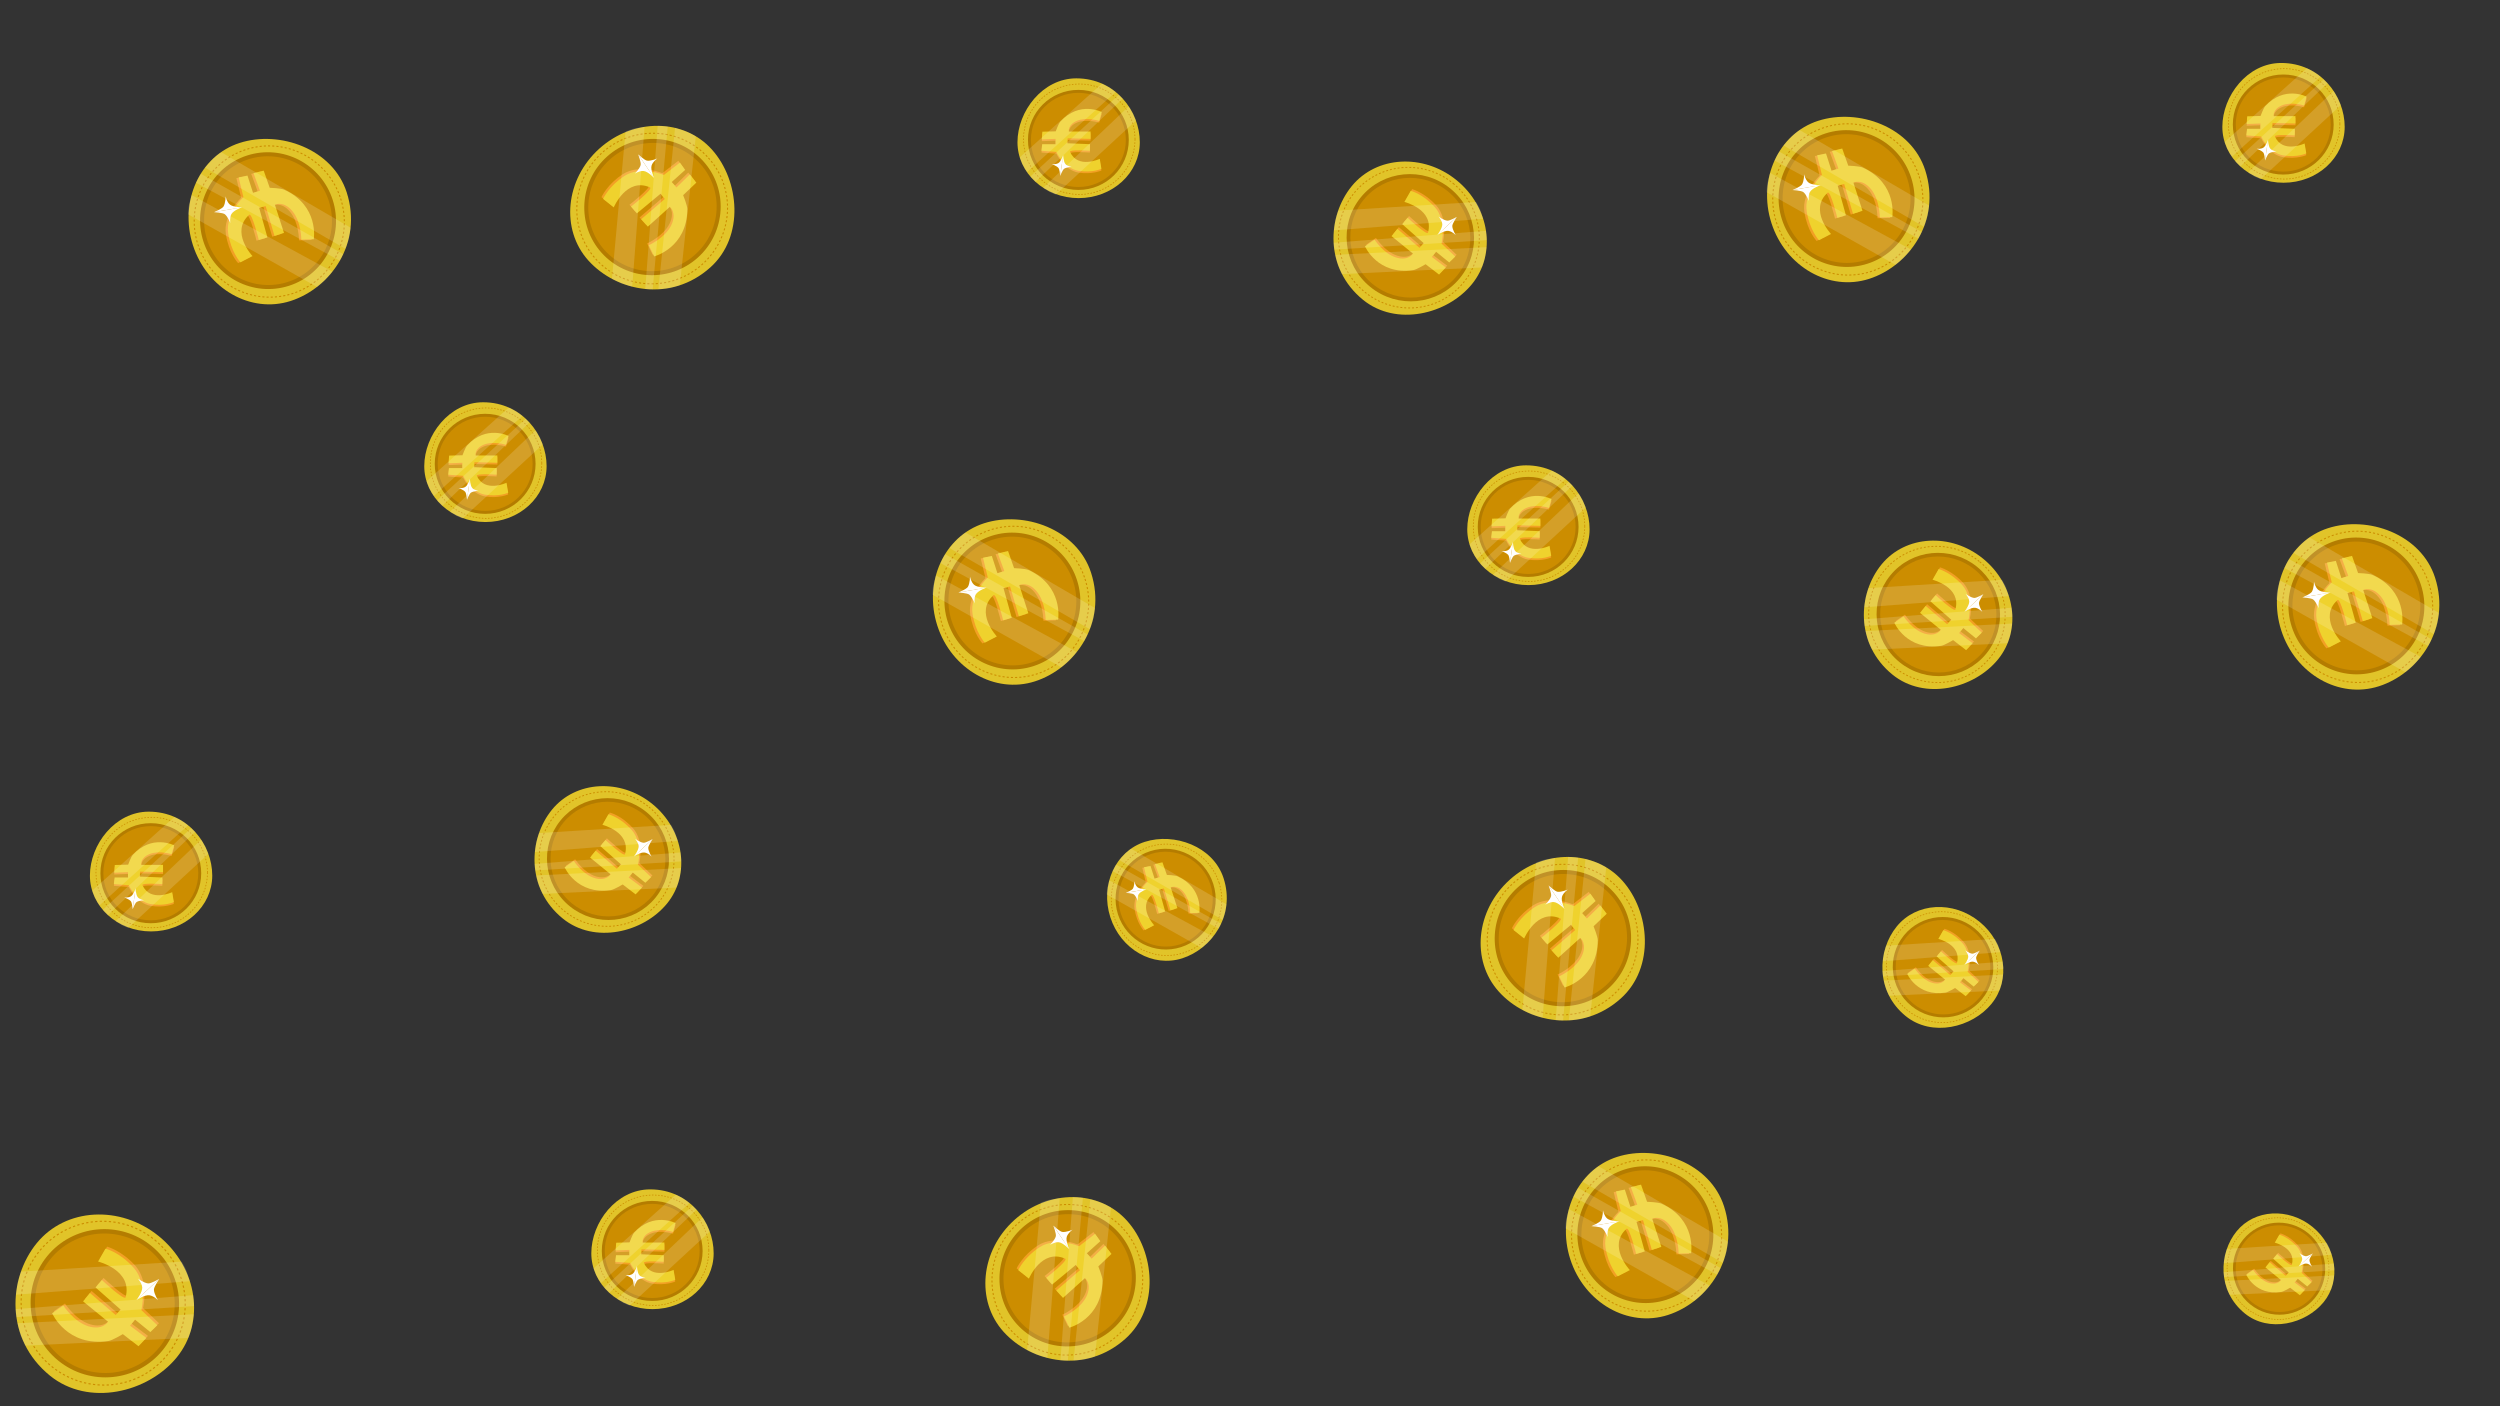 <?xml version="1.0" encoding="UTF-8"?>
<svg id="Ebene_2" data-name="Ebene 2" xmlns="http://www.w3.org/2000/svg" xmlns:xlink="http://www.w3.org/1999/xlink" viewBox="0 0 1920 1080">
  <rect x="0" y="0" width="1920" height="1080" fill="#333333" stroke="none"/>
  <defs>
    <style>
      .cls-1 {
        stroke-dasharray: 0 0 0 0 0 0 1.19 1.19 1.19 1.19 1.19 1.19;
        stroke-width: .59px;
      }

      .cls-1, .cls-2, .cls-3, .cls-4, .cls-5, .cls-6, .cls-7, .cls-8, .cls-9, .cls-10, .cls-11, .cls-12, .cls-13, .cls-14 {
        stroke-miterlimit: 10;
      }

      .cls-1, .cls-3, .cls-5, .cls-6, .cls-15, .cls-8, .cls-12, .cls-13 {
        fill: none;
      }

      .cls-1, .cls-3, .cls-5, .cls-6, .cls-8, .cls-12, .cls-13 {
        stroke: #cc8d00;
      }

      .cls-16 {
        clip-path: url(#clippath-20);
      }

      .cls-17 {
        clip-path: url(#clippath-11);
      }

      .cls-18 {
        clip-path: url(#clippath-16);
      }

      .cls-19 {
        clip-path: url(#clippath-33);
      }

      .cls-20 {
        fill: #f2a024;
      }

      .cls-20, .cls-21, .cls-15, .cls-22, .cls-23, .cls-24 {
        stroke-width: 0px;
      }

      .cls-2 {
        stroke-width: 3.09px;
      }

      .cls-2, .cls-4, .cls-7, .cls-9, .cls-10, .cls-11, .cls-14 {
        fill: #cc8d00;
        stroke: #b47c00;
      }

      .cls-25 {
        clip-path: url(#clippath-41);
      }

      .cls-26 {
        clip-path: url(#clippath-32);
      }

      .cls-3 {
        stroke-dasharray: 0 0 0 0 0 0 1.61 1.61 1.61 1.61 1.61 1.61;
        stroke-width: .81px;
      }

      .cls-21 {
        fill: #f1d228;
        opacity: .91;
      }

      .cls-27 {
        clip-path: url(#clippath-2);
      }

      .cls-28 {
        clip-path: url(#clippath-13);
      }

      .cls-29 {
        clip-path: url(#clippath-37);
      }

      .cls-30 {
        clip-path: url(#clippath-25);
      }

      .cls-4 {
        stroke-width: 2.79px;
      }

      .cls-5 {
        stroke-dasharray: 0 0 0 0 0 0 1.44 1.44 1.44 1.44 1.44 1.44;
        stroke-width: .72px;
      }

      .cls-31 {
        clip-path: url(#clippath-15);
      }

      .cls-32 {
        clip-path: url(#clippath-6);
      }

      .cls-6 {
        stroke-dasharray: 0 0 0 0 0 0 1.46 1.46 1.46 1.46 1.46 1.46;
        stroke-width: .73px;
      }

      .cls-33 {
        clip-path: url(#clippath-40);
      }

      .cls-34 {
        clip-path: url(#clippath-26);
      }

      .cls-35 {
        clip-path: url(#clippath-7);
      }

      .cls-36 {
        clip-path: url(#clippath-21);
      }

      .cls-37 {
        clip-path: url(#clippath-34);
      }

      .cls-38 {
        clip-path: url(#clippath-1);
      }

      .cls-39 {
        clip-path: url(#clippath-4);
      }

      .cls-40 {
        clip-path: url(#clippath-38);
      }

      .cls-41 {
        clip-path: url(#clippath-36);
      }

      .cls-42 {
        clip-path: url(#clippath-27);
      }

      .cls-7 {
        stroke-width: 2.27px;
      }

      .cls-43 {
        clip-path: url(#clippath-12);
      }

      .cls-22, .cls-24 {
        fill: #fff;
      }

      .cls-44 {
        clip-path: url(#clippath-24);
      }

      .cls-23 {
        fill: #efd22d;
      }

      .cls-45 {
        clip-path: url(#clippath-30);
      }

      .cls-8 {
        stroke-dasharray: 0 0 0 0 0 0 1.75 1.75 1.75 1.75 1.75 1.75;
        stroke-width: .88px;
      }

      .cls-46 {
        clip-path: url(#clippath-22);
      }

      .cls-9 {
        stroke-width: 2.76px;
      }

      .cls-47 {
        clip-path: url(#clippath-9);
      }

      .cls-48 {
        clip-path: url(#clippath);
      }

      .cls-10 {
        stroke-width: 2.88px;
      }

      .cls-11 {
        stroke-width: 2.09px;
      }

      .cls-49 {
        clip-path: url(#clippath-39);
      }

      .cls-50 {
        clip-path: url(#clippath-19);
      }

      .cls-51 {
        clip-path: url(#clippath-31);
      }

      .cls-52 {
        clip-path: url(#clippath-3);
      }

      .cls-12 {
        stroke-dasharray: 0 0 0 0 0 0 1.09 1.09 1.09 1.09 1.09 1.09;
        stroke-width: .54px;
      }

      .cls-53 {
        clip-path: url(#clippath-8);
      }

      .cls-54 {
        clip-path: url(#clippath-29);
      }

      .cls-13 {
        stroke-dasharray: 0 0 0 0 0 0 1.5 1.5 1.5 1.5 1.5 1.5;
        stroke-width: .75px;
      }

      .cls-55 {
        clip-path: url(#clippath-18);
      }

      .cls-56 {
        clip-path: url(#clippath-14);
      }

      .cls-57 {
        clip-path: url(#clippath-17);
      }

      .cls-58 {
        clip-path: url(#clippath-5);
      }

      .cls-14 {
        stroke-width: 3.36px;
      }

      .cls-59 {
        clip-path: url(#clippath-10);
      }

      .cls-60 {
        clip-path: url(#clippath-23);
      }

      .cls-61 {
        clip-path: url(#clippath-28);
      }

      .cls-24 {
        opacity: .16;
      }

      .cls-62 {
        clip-path: url(#clippath-35);
      }
    </style>
    <clipPath id="clippath">
      <polygon class="cls-15" points="496.76 918.32 486.94 988.53 480.47 988.53 480.47 918.32 496.76 918.32"/>
    </clipPath>
    <clipPath id="clippath-1">
      <polygon class="cls-15" points="496.76 918.32 486.94 988.53 493.16 990.3 512.43 922.79 496.76 918.32"/>
    </clipPath>
    <clipPath id="clippath-2">
      <polygon class="cls-15" points="915.99 676.78 864.49 685.75 864.49 676.78 915.99 676.78"/>
    </clipPath>
    <clipPath id="clippath-3">
      <polygon class="cls-15" points="915.99 676.78 864.49 685.75 867.53 694.2 915.99 676.78"/>
    </clipPath>
    <clipPath id="clippath-4">
      <polygon class="cls-15" points="1291.85 929.54 1221.94 941.73 1221.94 929.54 1291.85 929.54"/>
    </clipPath>
    <clipPath id="clippath-5">
      <polygon class="cls-15" points="1291.85 929.54 1221.94 941.73 1226.06 953.19 1291.85 929.54"/>
    </clipPath>
    <clipPath id="clippath-6">
      <polygon class="cls-15" points="1446.35 133.81 1376.44 145.99 1376.44 133.81 1446.35 133.81"/>
    </clipPath>
    <clipPath id="clippath-7">
      <polygon class="cls-15" points="1446.35 133.81 1376.44 145.99 1380.57 157.46 1446.35 133.81"/>
    </clipPath>
    <clipPath id="clippath-8">
      <polygon class="cls-15" points="234.05 150.79 164.14 162.98 164.14 150.79 234.05 150.79"/>
    </clipPath>
    <clipPath id="clippath-9">
      <polygon class="cls-15" points="234.05 150.79 164.14 162.98 168.26 174.45 234.05 150.79"/>
    </clipPath>
    <clipPath id="clippath-10">
      <polygon class="cls-15" points="805.72 442.91 735.81 455.1 735.81 442.91 805.72 442.91"/>
    </clipPath>
    <clipPath id="clippath-11">
      <polygon class="cls-15" points="805.72 442.91 735.81 455.1 739.94 466.56 805.72 442.91"/>
    </clipPath>
    <clipPath id="clippath-12">
      <polygon class="cls-15" points="513.5 153.2 489.98 118.36 513.5 118.36 513.5 153.2"/>
    </clipPath>
    <clipPath id="clippath-13">
      <polygon class="cls-15" points="513.5 153.2 489.98 118.36 481.18 140.17 513.5 153.2"/>
    </clipPath>
    <clipPath id="clippath-14">
      <polygon class="cls-15" points="1212.71 714.68 1189.19 679.84 1212.71 679.84 1212.71 714.68"/>
    </clipPath>
    <clipPath id="clippath-15">
      <polygon class="cls-15" points="1212.71 714.68 1189.19 679.84 1180.39 701.65 1212.71 714.68"/>
    </clipPath>
    <clipPath id="clippath-16">
      <polygon class="cls-15" points="832.35 975.93 808.83 941.09 832.35 941.09 832.35 975.93"/>
    </clipPath>
    <clipPath id="clippath-17">
      <polygon class="cls-15" points="832.35 975.93 808.83 941.09 800.03 962.9 832.35 975.93"/>
    </clipPath>
    <clipPath id="clippath-18">
      <polygon class="cls-15" points="1837.9 446.68 1767.99 458.86 1767.99 446.68 1837.9 446.68"/>
    </clipPath>
    <clipPath id="clippath-19">
      <polygon class="cls-15" points="1837.9 446.68 1767.99 458.86 1772.11 470.33 1837.9 446.68"/>
    </clipPath>
    <clipPath id="clippath-20">
      <polygon class="cls-15" points="824.06 65.05 814.24 135.26 807.76 135.26 807.76 65.05 824.06 65.05"/>
    </clipPath>
    <clipPath id="clippath-21">
      <polygon class="cls-15" points="824.06 65.05 814.24 135.26 820.46 137.03 839.73 69.52 824.06 65.05"/>
    </clipPath>
    <clipPath id="clippath-22">
      <polygon class="cls-15" points="111.69 628.23 101.87 698.44 95.39 698.44 95.39 628.23 111.69 628.23"/>
    </clipPath>
    <clipPath id="clippath-23">
      <polygon class="cls-15" points="111.69 628.23 101.86 698.44 108.09 700.22 127.35 632.7 111.69 628.23"/>
    </clipPath>
    <clipPath id="clippath-24">
      <polygon class="cls-15" points="1749.39 53.24 1739.57 123.45 1733.1 123.45 1733.1 53.24 1749.39 53.24"/>
    </clipPath>
    <clipPath id="clippath-25">
      <polygon class="cls-15" points="1749.39 53.24 1739.57 123.45 1745.79 125.22 1765.06 57.71 1749.39 53.24"/>
    </clipPath>
    <clipPath id="clippath-26">
      <polygon class="cls-15" points="368.46 313.81 358.64 384.02 352.17 384.02 352.17 313.81 368.46 313.81"/>
    </clipPath>
    <clipPath id="clippath-27">
      <polygon class="cls-15" points="368.46 313.81 358.64 384.02 364.87 385.8 384.13 318.28 368.46 313.81"/>
    </clipPath>
    <clipPath id="clippath-28">
      <polygon class="cls-15" points="1492.61 755.88 1520.53 729.98 1520.53 755.88 1492.61 755.88"/>
    </clipPath>
    <clipPath id="clippath-29">
      <polygon class="cls-15" points="1492.61 755.88 1520.53 729.98 1494.7 728.04 1492.61 755.88"/>
    </clipPath>
    <clipPath id="clippath-30">
      <polygon class="cls-15" points="1750.67 986.31 1776.28 962.55 1776.28 986.31 1750.67 986.31"/>
    </clipPath>
    <clipPath id="clippath-31">
      <polygon class="cls-15" points="1750.67 986.31 1776.28 962.55 1752.59 960.77 1750.67 986.31"/>
    </clipPath>
    <clipPath id="clippath-32">
      <polygon class="cls-15" points="467.45 675.74 501.34 644.3 501.34 675.74 467.45 675.74"/>
    </clipPath>
    <clipPath id="clippath-33">
      <polygon class="cls-15" points="467.45 675.74 501.34 644.3 469.99 641.95 467.45 675.74"/>
    </clipPath>
    <clipPath id="clippath-34">
      <polygon class="cls-15" points="81.2 1020.34 122.43 982.08 122.43 1020.34 81.2 1020.34"/>
    </clipPath>
    <clipPath id="clippath-35">
      <polygon class="cls-15" points="81.2 1020.34 122.43 982.08 84.29 979.22 81.2 1020.34"/>
    </clipPath>
    <clipPath id="clippath-36">
      <polygon class="cls-15" points="1083.6 199.25 1118.99 166.42 1118.99 199.25 1083.6 199.25"/>
    </clipPath>
    <clipPath id="clippath-37">
      <polygon class="cls-15" points="1083.6 199.25 1118.99 166.42 1086.25 163.96 1083.6 199.25"/>
    </clipPath>
    <clipPath id="clippath-38">
      <polygon class="cls-15" points="1489.07 488.04 1523.36 456.23 1523.36 488.04 1489.07 488.04"/>
    </clipPath>
    <clipPath id="clippath-39">
      <polygon class="cls-15" points="1489.07 488.04 1523.36 456.23 1491.64 453.85 1489.07 488.04"/>
    </clipPath>
    <clipPath id="clippath-40">
      <polygon class="cls-15" points="1169.49 362.26 1159.67 432.46 1153.19 432.46 1153.19 362.26 1169.49 362.26"/>
    </clipPath>
    <clipPath id="clippath-41">
      <polygon class="cls-15" points="1169.49 362.26 1159.67 432.47 1165.89 434.24 1185.16 366.73 1169.49 362.26"/>
    </clipPath>
  </defs>
  <g>
    <path class="cls-21" d="m454.13,962.5c0-23.71,19.24-49.06,45.19-49.06,30.16,0,48.77,25.35,48.77,49.06s-21.03,42.92-46.98,42.92-46.98-19.22-46.98-42.92Z"/>
    <ellipse class="cls-7" cx="500.89" cy="960.72" rx="37.58" ry="37.29"/>
    <ellipse class="cls-1" cx="501.59" cy="960.2" rx="42.83" ry="42.43"/>
    <path class="cls-20" d="m516.89,947.45l1.97-6.76s-17.08-8.86-31.84,7.33c-1.39,1.53-3.52,7.47-3.52,7.47l-10.28.28-.42,5.92,10.57-.42v4.09h-10.28l-.56,5.07,11.41.85s6.02,12.73,16.9,14.51c10.43,1.71,17.75-1.55,17.75-1.55l-1.27-7.61s-16.88,7.97-22.82-5.35c-.88-1.97,15.21-.85,15.21-.85l.14-5.07-17.47-.7.28-3.8,17.61.42v-5.63h-16.76s-.83-5.35,6.48-8.31c7.31-2.96,16.9.14,16.9.14Z"/>
    <path class="cls-23" d="m516.89,946.09l1.97-6.76s-17.08-8.86-31.84,7.33c-1.39,1.53-3.52,7.47-3.52,7.47l-10.28.28-.42,5.92,10.57-.42v4.09h-10.28l-.56,5.07,11.41.85s6.02,12.73,16.9,14.51,17.75-1.55,17.75-1.55l-1.27-7.61s-16.88,7.97-22.82-5.35c-.88-1.97,15.21-.85,15.21-.85l.14-5.07-17.47-.7.28-3.8,17.61.42v-5.63h-16.76s-.83-5.35,6.48-8.31c7.31-2.96,16.9.14,16.9.14Z"/>
    <path class="cls-24" d="m455.87,974.11l63.15-56.63s4,1.85,5.26,2.59c1.42.83,5.26,3.84,5.26,3.84l-68.12,61.57s-1.82-3.02-3.27-5.58c-1.1-1.92-2.28-5.79-2.28-5.79Z"/>
    <polygon class="cls-24" points="467.96 992.92 465.62 990.63 464 988.83 531.98 926.02 533.46 927.45 534.92 928.99 467.96 992.92"/>
    <path class="cls-24" d="m473.87,997.48s3.43,2.25,4.69,3.03,5.09,2.16,5.09,2.16l61.45-56.8s-1.57-4.16-2.22-5.45c-.73-1.46-3.32-5.51-3.32-5.51l-65.68,62.56Z"/>
    <g>
      <g class="cls-48">
        <path class="cls-22" d="m487,988.53s-.46-5.16-1.41-6.27c-1.46-1.7-5.12-2.93-5.12-2.93,0,0,3.09.4,5.09-.81,2.16-1.31,3.65-6.18,3.65-6.18l38.13-16.85s-1.06-11.85-3.25-14.4c-3.35-3.91-11.76-6.73-11.76-6.73,0,0,7.1.92,11.69-1.86,4.97-3,8.38-14.19,8.38-14.19"/>
      </g>
      <g class="cls-38">
        <path class="cls-22" d="m486.88,988.51s1.86-4.83,3.08-5.64c1.87-1.23,5.73-1.41,5.73-1.41,0,0-3.08-.46-4.67-2.17-1.72-1.85-1.81-6.94-1.81-6.94l-32.05-26.67s4.27-11.1,7.07-12.96c4.29-2.84,13.16-3.25,13.16-3.25,0,0-7.08-1.06-10.73-4.99-3.96-4.25-4.17-15.95-4.17-15.95"/>
      </g>
    </g>
  </g>
  <g>
    <path class="cls-21" d="m879.18,646.55c22.57-7.27,52.59,3.28,60.55,27.97,9.24,28.71-9.18,54.2-31.74,61.46-22.57,7.27-47.31-6.86-55.26-31.56-7.95-24.7,3.89-50.61,26.46-57.88Z"/>
    <ellipse class="cls-7" cx="895.22" cy="690.52" rx="37.29" ry="37.58" transform="translate(-168.58 307.67) rotate(-17.85)"/>
    <ellipse class="cls-1" cx="895.92" cy="691.02" rx="42.43" ry="42.83" transform="translate(-168.7 307.91) rotate(-17.85)"/>
    <path class="cls-20" d="m912.75,701.67l7.04-.2s3.2-18.98-16.73-28.06c-1.88-.86-8.19-1.06-8.19-1.06l-3.42-9.7-5.76,1.41,3.64,9.93-3.89,1.25-3.15-9.79-5,1.02,2.69,11.12s-10.27,9.64-8.63,20.54c1.57,10.45,6.92,16.42,6.92,16.42l6.85-3.54s-12.76-13.62-1.9-23.36c1.6-1.44,5.47,14.22,5.47,14.22l4.87-1.42-4.68-16.84,3.71-.9,5,16.89,5.36-1.73-5.14-15.96s4.84-2.43,9.9,3.62c5.06,6.05,5.05,16.13,5.05,16.13Z"/>
    <path class="cls-23" d="m914.05,701.26l7.04-.2s3.2-18.98-16.73-28.06c-1.88-.86-8.19-1.06-8.19-1.06l-3.42-9.7-5.76,1.41,3.64,9.93-3.89,1.25-3.15-9.79-5,1.02,2.69,11.12s-10.27,9.64-8.63,20.54,6.92,16.42,6.92,16.42l6.85-3.54s-12.76-13.62-1.9-23.36c1.6-1.44,5.47,14.22,5.47,14.22l4.87-1.42-4.68-16.84,3.71-.9,5,16.89,5.36-1.73-5.14-15.96s4.84-2.43,9.9,3.62c5.06,6.05,5.05,16.13,5.05,16.13Z"/>
    <path class="cls-24" d="m868.66,651.76l73.26,42.75s-.54,4.37-.85,5.8c-.35,1.61-2.04,6.19-2.04,6.19l-79.49-45.97s2.32-2.65,4.31-4.82c1.5-1.63,4.81-3.95,4.81-3.95Z"/>
    <polygon class="cls-24" points="854.47 669.04 855.93 666.11 857.15 664.01 937.77 709.47 936.87 711.31 935.85 713.18 854.47 669.04"/>
    <path class="cls-24" d="m851.94,676.06s-1.09,3.95-1.45,5.39-.5,5.51-.5,5.51l72.9,41.08s3.48-2.77,4.5-3.78c1.17-1.15,4.23-4.85,4.23-4.85l-79.69-43.34Z"/>
    <g>
      <g class="cls-27">
        <path class="cls-22" d="m864.49,685.81s4.77-2.02,5.53-3.27c1.17-1.91,1.22-5.77,1.22-5.77,0,0,.57,3.06,2.33,4.6,1.91,1.66,7,1.58,7,1.58l27.73,31.13s10.95-4.64,12.71-7.5c2.69-4.38,2.8-13.26,2.8-13.26,0,0,1.3,7.04,5.35,10.56,4.38,3.81,16.08,3.63,16.08,3.63"/>
      </g>
      <g class="cls-52">
        <path class="cls-22" d="m864.47,685.7s5.17.29,6.31,1.2c1.75,1.4,3.1,5.02,3.1,5.02,0,0-.5-3.07.64-5.11,1.23-2.21,6.05-3.85,6.05-3.85l15.56-38.68s11.88.66,14.5,2.76c4.02,3.22,7.12,11.53,7.12,11.53,0,0-1.16-7.06,1.46-11.75,2.84-5.07,13.9-8.86,13.9-8.86"/>
      </g>
    </g>
  </g>
  <g>
    <path class="cls-21" d="m1241.89,888.51c30.63-9.86,71.39,4.45,82.18,37.97,12.55,38.96-12.46,73.56-43.09,83.43-30.63,9.86-64.21-9.31-75.01-42.84-10.8-33.52,5.28-68.69,35.91-78.56Z"/>
    <ellipse class="cls-2" cx="1263.65" cy="948.19" rx="50.61" ry="51.01" transform="translate(-229.83 433.02) rotate(-17.85)"/>
    <ellipse class="cls-3" cx="1264.6" cy="948.87" rx="57.59" ry="58.13" transform="translate(-229.99 433.34) rotate(-17.85)"/>
    <path class="cls-20" d="m1287.45,963.33l9.56-.27s4.34-25.76-22.71-38.09c-2.55-1.16-11.11-1.44-11.11-1.44l-4.64-13.17-7.82,1.92,4.94,13.47-5.28,1.7-4.28-13.29-6.79,1.38,3.66,15.09s-13.94,13.08-11.71,27.88,9.39,22.29,9.39,22.29l9.3-4.8s-17.32-18.49-2.58-31.71c2.18-1.95,7.42,19.31,7.42,19.31l6.61-1.93-6.36-22.86,5.03-1.22,6.78,22.93,7.28-2.34-6.98-21.66s6.57-3.3,13.43,4.91c6.86,8.21,6.85,21.9,6.85,21.9Z"/>
    <path class="cls-23" d="m1289.21,962.77l9.56-.27s4.34-25.76-22.71-38.09c-2.55-1.16-11.11-1.44-11.11-1.44l-4.64-13.17-7.82,1.92,4.94,13.47-5.28,1.7-4.28-13.29-6.79,1.38,3.66,15.09s-13.94,13.08-11.71,27.88c2.13,14.18,9.39,22.29,9.39,22.29l9.3-4.8s-17.32-18.49-2.58-31.71c2.18-1.95,7.42,19.31,7.42,19.31l6.61-1.93-6.36-22.86,5.03-1.22,6.78,22.93,7.28-2.34-6.98-21.66s6.57-3.3,13.43,4.91,6.85,21.9,6.85,21.9Z"/>
    <path class="cls-24" d="m1227.61,895.59l99.44,58.02s-.73,5.94-1.16,7.88c-.48,2.18-2.77,8.4-2.77,8.4l-107.89-62.4s3.15-3.6,5.84-6.55c2.03-2.22,6.53-5.36,6.53-5.36Z"/>
    <polygon class="cls-24" points="1208.34 919.04 1210.33 915.06 1211.98 912.21 1321.41 973.92 1320.18 976.42 1318.8 978.95 1208.34 919.04"/>
    <path class="cls-24" d="m1204.91,928.57s-1.48,5.36-1.97,7.32-.67,7.47-.67,7.47l98.96,55.76s4.72-3.77,6.11-5.14c1.58-1.55,5.74-6.59,5.74-6.59l-108.17-58.83Z"/>
    <g>
      <g class="cls-39">
        <path class="cls-22" d="m1221.94,941.81s6.47-2.74,7.51-4.43c1.59-2.59,1.66-7.83,1.66-7.83,0,0,.77,4.16,3.16,6.24,2.59,2.25,9.5,2.14,9.5,2.14l37.64,42.26s14.87-6.3,17.25-10.19c3.65-5.95,3.8-18,3.8-18,0,0,1.77,9.55,7.26,14.33,5.95,5.18,21.82,4.93,21.82,4.93"/>
      </g>
      <g class="cls-58">
        <path class="cls-22" d="m1221.91,941.65s7.02.39,8.57,1.63c2.37,1.9,4.21,6.81,4.21,6.81,0,0-.68-4.17.86-6.94,1.68-3,8.21-5.23,8.21-5.23l21.12-52.5s16.13.9,19.68,3.75c5.45,4.36,9.67,15.65,9.67,15.65,0,0-1.57-9.59,1.98-15.94,3.85-6.88,18.87-12.02,18.87-12.02"/>
      </g>
    </g>
  </g>
  <g>
    <path class="cls-21" d="m1396.39,92.77c30.63-9.86,71.39,4.45,82.18,37.97,12.55,38.96-12.46,73.56-43.09,83.43-30.63,9.86-64.21-9.31-75.01-42.84-10.8-33.52,5.28-68.69,35.91-78.56Z"/>
    <ellipse class="cls-2" cx="1418.15" cy="152.46" rx="50.61" ry="51.01" transform="translate(21.54 442.07) rotate(-17.85)"/>
    <ellipse class="cls-3" cx="1419.11" cy="153.14" rx="57.59" ry="58.13" transform="translate(21.38 442.4) rotate(-17.85)"/>
    <path class="cls-20" d="m1441.95,167.6l9.56-.27s4.34-25.76-22.71-38.09c-2.55-1.16-11.11-1.44-11.11-1.44l-4.64-13.17-7.82,1.92,4.94,13.47-5.28,1.7-4.28-13.29-6.79,1.38,3.66,15.09s-13.94,13.08-11.71,27.88,9.39,22.29,9.39,22.29l9.3-4.8s-17.32-18.49-2.58-31.71c2.18-1.95,7.42,19.31,7.42,19.31l6.61-1.93-6.36-22.86,5.03-1.22,6.78,22.93,7.28-2.34-6.98-21.66s6.57-3.3,13.43,4.91c6.86,8.21,6.85,21.9,6.85,21.9Z"/>
    <path class="cls-23" d="m1443.71,167.03l9.56-.27s4.34-25.76-22.71-38.09c-2.55-1.16-11.11-1.44-11.11-1.44l-4.64-13.17-7.82,1.92,4.94,13.47-5.28,1.7-4.28-13.29-6.79,1.38,3.66,15.09s-13.94,13.08-11.71,27.88c2.13,14.18,9.39,22.29,9.39,22.29l9.3-4.8s-17.32-18.49-2.58-31.71c2.18-1.95,7.42,19.31,7.42,19.31l6.61-1.93-6.36-22.86,5.03-1.22,6.78,22.93,7.28-2.34-6.98-21.66s6.57-3.3,13.43,4.91,6.85,21.9,6.85,21.9Z"/>
    <path class="cls-24" d="m1382.11,99.85l99.44,58.02s-.73,5.94-1.16,7.88c-.48,2.18-2.77,8.4-2.77,8.4l-107.89-62.4s3.15-3.6,5.84-6.55c2.03-2.22,6.53-5.36,6.53-5.36Z"/>
    <polygon class="cls-24" points="1362.84 123.31 1364.83 119.32 1366.49 116.48 1475.92 178.19 1474.69 180.68 1473.31 183.22 1362.84 123.31"/>
    <path class="cls-24" d="m1359.41,132.83s-1.48,5.36-1.97,7.32-.67,7.47-.67,7.47l98.96,55.76s4.72-3.77,6.11-5.14c1.58-1.55,5.74-6.59,5.74-6.59l-108.17-58.83Z"/>
    <g>
      <g class="cls-32">
        <path class="cls-22" d="m1376.44,146.07s6.47-2.74,7.51-4.43c1.59-2.59,1.66-7.83,1.66-7.83,0,0,.77,4.16,3.16,6.24,2.59,2.25,9.5,2.14,9.5,2.14l37.64,42.26s14.87-6.3,17.25-10.19c3.65-5.95,3.8-18,3.8-18,0,0,1.77,9.55,7.26,14.33,5.95,5.18,21.82,4.93,21.82,4.93"/>
      </g>
      <g class="cls-35">
        <path class="cls-22" d="m1376.42,145.92s7.02.39,8.57,1.63c2.37,1.9,4.21,6.81,4.21,6.81,0,0-.68-4.17.86-6.94,1.68-3,8.21-5.23,8.21-5.23l21.12-52.5s16.13.9,19.68,3.75c5.45,4.36,9.67,15.65,9.67,15.65,0,0-1.57-9.59,1.98-15.94,3.85-6.88,18.87-12.02,18.87-12.02"/>
      </g>
    </g>
  </g>
  <g>
    <path class="cls-21" d="m184.09,109.76c30.63-9.86,71.39,4.45,82.18,37.97,12.55,38.96-12.46,73.56-43.09,83.43-30.63,9.86-64.21-9.31-75.01-42.84-10.8-33.52,5.28-68.69,35.91-78.56Z"/>
    <ellipse class="cls-2" cx="205.85" cy="169.45" rx="50.61" ry="51.01" transform="translate(-42.03 71.26) rotate(-17.85)"/>
    <ellipse class="cls-3" cx="206.8" cy="170.13" rx="57.59" ry="58.13" transform="translate(-42.19 71.59) rotate(-17.85)"/>
    <path class="cls-20" d="m229.65,184.59l9.56-.27s4.34-25.76-22.71-38.09c-2.55-1.16-11.11-1.44-11.11-1.44l-4.64-13.17-7.82,1.92,4.94,13.47-5.28,1.7-4.28-13.29-6.79,1.38,3.66,15.09s-13.94,13.08-11.71,27.88,9.39,22.29,9.39,22.29l9.3-4.8s-17.32-18.49-2.58-31.71c2.18-1.95,7.42,19.31,7.42,19.31l6.61-1.93-6.36-22.86,5.03-1.22,6.78,22.93,7.28-2.34-6.98-21.66s6.57-3.3,13.43,4.91c6.86,8.21,6.85,21.9,6.85,21.9Z"/>
    <path class="cls-23" d="m231.41,184.02l9.56-.27s4.34-25.76-22.71-38.09c-2.55-1.16-11.11-1.44-11.11-1.44l-4.64-13.17-7.82,1.92,4.94,13.47-5.28,1.7-4.28-13.29-6.79,1.38,3.66,15.09s-13.94,13.08-11.71,27.88c2.13,14.18,9.39,22.29,9.39,22.29l9.3-4.8s-17.32-18.49-2.58-31.71c2.18-1.95,7.42,19.31,7.42,19.31l6.61-1.93-6.36-22.86,5.03-1.22,6.78,22.93,7.28-2.34-6.98-21.66s6.57-3.3,13.43,4.91,6.85,21.9,6.85,21.9Z"/>
    <path class="cls-24" d="m169.81,116.84l99.44,58.02s-.73,5.94-1.16,7.88c-.48,2.18-2.77,8.4-2.77,8.4l-107.89-62.4s3.15-3.6,5.84-6.55c2.03-2.22,6.53-5.36,6.53-5.36Z"/>
    <polygon class="cls-24" points="150.54 140.3 152.53 136.31 154.18 133.47 263.61 195.18 262.38 197.67 261 200.21 150.54 140.3"/>
    <path class="cls-24" d="m147.11,149.82s-1.48,5.36-1.97,7.32-.67,7.47-.67,7.47l98.96,55.76s4.72-3.77,6.11-5.14c1.58-1.55,5.74-6.59,5.74-6.59l-108.17-58.83Z"/>
    <g>
      <g class="cls-53">
        <path class="cls-22" d="m164.14,163.06s6.47-2.74,7.51-4.43c1.59-2.59,1.66-7.83,1.66-7.83,0,0,.77,4.16,3.16,6.24,2.59,2.25,9.5,2.14,9.5,2.14l37.64,42.26s14.87-6.3,17.25-10.19c3.65-5.95,3.8-18,3.8-18,0,0,1.77,9.55,7.26,14.33,5.95,5.18,21.82,4.93,21.82,4.93"/>
      </g>
      <g class="cls-47">
        <path class="cls-22" d="m164.11,162.91s7.02.39,8.57,1.63c2.37,1.9,4.21,6.81,4.21,6.81,0,0-.68-4.17.86-6.94,1.68-3,8.21-5.23,8.21-5.23l21.12-52.5s16.13.9,19.68,3.75c5.45,4.36,9.67,15.65,9.67,15.65,0,0-1.57-9.59,1.98-15.94,3.85-6.88,18.87-12.02,18.87-12.02"/>
      </g>
    </g>
  </g>
  <g>
    <path class="cls-21" d="m755.76,401.88c30.63-9.86,71.39,4.45,82.18,37.97,12.55,38.96-12.46,73.56-43.09,83.43-30.63,9.86-64.21-9.31-75.01-42.84-10.8-33.52,5.28-68.69,35.91-78.56Z"/>
    <ellipse class="cls-2" cx="777.52" cy="461.56" rx="50.61" ry="51.01" transform="translate(-104.06 260.57) rotate(-17.85)"/>
    <ellipse class="cls-3" cx="778.48" cy="462.24" rx="57.59" ry="58.13" transform="translate(-104.22 260.89) rotate(-17.85)"/>
    <path class="cls-20" d="m801.32,476.7l9.56-.27s4.34-25.76-22.71-38.09c-2.55-1.16-11.11-1.44-11.11-1.44l-4.64-13.17-7.82,1.92,4.94,13.47-5.28,1.7-4.28-13.29-6.79,1.38,3.66,15.09s-13.94,13.08-11.71,27.88,9.39,22.29,9.39,22.29l9.3-4.8s-17.32-18.49-2.58-31.71c2.18-1.95,7.42,19.31,7.42,19.31l6.61-1.93-6.36-22.86,5.03-1.22,6.78,22.93,7.28-2.34-6.98-21.66s6.57-3.3,13.43,4.91c6.86,8.21,6.85,21.9,6.85,21.9Z"/>
    <path class="cls-23" d="m803.08,476.14l9.56-.27s4.34-25.76-22.71-38.09c-2.55-1.16-11.11-1.44-11.11-1.44l-4.64-13.17-7.82,1.92,4.94,13.47-5.28,1.7-4.28-13.29-6.79,1.38,3.66,15.09s-13.94,13.08-11.71,27.88c2.13,14.18,9.39,22.29,9.39,22.29l9.3-4.8s-17.32-18.49-2.58-31.71c2.18-1.95,7.42,19.31,7.42,19.31l6.61-1.93-6.36-22.86,5.03-1.22,6.78,22.93,7.28-2.34-6.98-21.66s6.57-3.3,13.43,4.91,6.85,21.9,6.85,21.9Z"/>
    <path class="cls-24" d="m741.48,408.96l99.44,58.02s-.73,5.94-1.16,7.88c-.48,2.18-2.77,8.4-2.77,8.4l-107.89-62.4s3.15-3.6,5.84-6.55c2.03-2.22,6.53-5.36,6.53-5.36Z"/>
    <polygon class="cls-24" points="722.21 432.42 724.2 428.43 725.85 425.58 835.28 487.29 834.06 489.79 832.68 492.33 722.21 432.42"/>
    <path class="cls-24" d="m718.78,441.94s-1.48,5.36-1.97,7.32-.67,7.47-.67,7.47l98.96,55.76s4.72-3.77,6.11-5.14c1.58-1.55,5.74-6.59,5.74-6.59l-108.17-58.83Z"/>
    <g>
      <g class="cls-59">
        <path class="cls-22" d="m735.81,455.18s6.47-2.74,7.51-4.43c1.59-2.59,1.66-7.83,1.66-7.83,0,0,.77,4.16,3.16,6.24,2.59,2.25,9.5,2.14,9.5,2.14l37.64,42.26s14.87-6.3,17.25-10.19c3.65-5.95,3.8-18,3.8-18,0,0,1.77,9.55,7.26,14.33,5.95,5.18,21.82,4.93,21.82,4.93"/>
      </g>
      <g class="cls-17">
        <path class="cls-22" d="m735.78,455.02s7.02.39,8.57,1.63c2.37,1.9,4.21,6.81,4.21,6.81,0,0-.68-4.17.86-6.94,1.68-3,8.21-5.23,8.21-5.23l21.12-52.5s16.13.9,19.68,3.75c5.45,4.36,9.67,15.65,9.67,15.65,0,0-1.57-9.59,1.98-15.94,3.85-6.88,18.87-12.02,18.87-12.02"/>
      </g>
    </g>
  </g>
  <g>
    <path class="cls-21" d="m546.68,114.78c21.52,23.92,25.12,66.97-1.06,90.52-30.43,27.38-72.23,18.7-93.75-5.22-21.52-23.92-17.75-62.41,8.44-85.96,26.18-23.56,64.85-23.26,86.37.66Z"/>
    <ellipse class="cls-2" cx="501.1" cy="159.03" rx="51.01" ry="50.61" transform="translate(22.22 375.97) rotate(-41.98)"/>
    <ellipse class="cls-3" cx="500.88" cy="160.18" rx="58.13" ry="57.59" transform="translate(21.39 376.11) rotate(-41.98)"/>
    <path class="cls-20" d="m497.02,186.94l4.15,8.61s25.28-6.57,25.48-36.3c.02-2.8-3.22-10.73-3.22-10.73l10.12-9.62-4.95-6.35-10.28,10.02-3.71-4.12,10.38-9.34-4.04-5.63-12.28,9.51s-17.63-7.37-30.23.71c-12.07,7.74-16.5,17.68-16.5,17.68l8.19,6.52s9.79-23.37,27.89-15.32c2.67,1.19-14.58,14.67-14.58,14.67l4.46,5.25,18.27-15.15,3.17,4.09-18.15,15.56,5.12,5.69,16.92-15.22s5.69,4.65,1.01,14.27c-4.69,9.62-17.19,15.21-17.19,15.21Z"/>
    <path class="cls-23" d="m498.25,188.32l4.15,8.61s25.28-6.57,25.48-36.3c.02-2.8-3.22-10.73-3.22-10.73l10.12-9.62-4.95-6.35-10.28,10.02-3.71-4.12,10.38-9.34-4.04-5.63-12.28,9.51s-17.63-7.37-30.23.71c-12.07,7.74-16.5,17.68-16.5,17.68l8.19,6.52s9.79-23.37,27.89-15.32c2.67,1.19-14.58,14.67-14.58,14.67l4.46,5.25,18.27-15.15,3.17,4.09-18.15,15.56,5.12,5.69,16.92-15.22s5.69,4.65,1.01,14.27-17.19,15.21-17.19,15.21Z"/>
    <path class="cls-24" d="m534.38,104.64l-12.31,114.47s-5.71,1.76-7.66,2.17c-2.19.45-8.79.91-8.79.91l12.84-123.97s4.57,1.4,8.36,2.66c2.85.95,7.56,3.77,7.56,3.77Z"/>
    <polygon class="cls-24" points="505.1 96.64 509.55 96.83 512.82 97.17 501.24 222.27 498.45 222.17 495.57 221.94 505.1 96.64"/>
    <path class="cls-24" d="m495.01,97.4s-5.5.84-7.48,1.19-7.1,2.44-7.1,2.44l-10.44,113.1s5.36,2.77,7.19,3.48c2.07.81,8.36,2.54,8.36,2.54l9.48-122.76Z"/>
    <g>
      <g class="cls-43">
        <path class="cls-22" d="m489.88,118.36s5.15,4.78,7.11,5.04c3.01.39,7.83-1.69,7.83-1.69,0,0-3.48,2.4-4.4,5.43-1,3.28,1.93,9.54,1.93,9.54l-23.18,51.63s11.83,10.99,16.35,11.58c6.92.9,17.98-3.89,17.98-3.89,0,0-8,5.52-10.11,12.49-2.29,7.55,4.42,21.93,4.42,21.93"/>
      </g>
      <g class="cls-28">
        <path class="cls-22" d="m490.02,118.27s2.51,6.56,2.01,8.48c-.76,2.94-4.5,6.62-4.5,6.62,0,0,3.53-2.33,6.69-2.05,3.42.3,8.13,5.36,8.13,5.36l56.55-2.18s5.77,15.08,4.62,19.49c-1.76,6.76-10.33,15.22-10.33,15.22,0,0,8.11-5.35,15.36-4.71,7.86.7,18.68,12.31,18.68,12.31"/>
      </g>
    </g>
  </g>
  <g>
    <path class="cls-21" d="m1245.89,676.26c21.52,23.92,25.12,66.97-1.06,90.52-30.43,27.38-72.23,18.7-93.75-5.22s-17.75-62.41,8.44-85.96,64.85-23.26,86.37.66Z"/>
    <ellipse class="cls-2" cx="1200.31" cy="720.51" rx="51.01" ry="50.61" transform="translate(-173.91 987.71) rotate(-41.98)"/>
    <ellipse class="cls-3" cx="1200.09" cy="721.66" rx="58.13" ry="57.59" transform="translate(-174.74 987.85) rotate(-41.98)"/>
    <path class="cls-20" d="m1196.23,748.42l4.15,8.61s25.28-6.57,25.48-36.3c.02-2.8-3.22-10.73-3.22-10.73l10.12-9.62-4.95-6.35-10.28,10.02-3.71-4.12,10.38-9.34-4.04-5.63-12.28,9.51s-17.63-7.37-30.23.71c-12.07,7.74-16.5,17.68-16.5,17.68l8.19,6.52s9.79-23.37,27.89-15.32c2.67,1.19-14.58,14.67-14.58,14.67l4.46,5.25,18.27-15.15,3.17,4.09-18.15,15.56,5.12,5.69,16.92-15.22s5.69,4.65,1.01,14.27c-4.69,9.62-17.19,15.21-17.19,15.21Z"/>
    <path class="cls-23" d="m1197.46,749.8l4.15,8.61s25.28-6.57,25.48-36.3c.02-2.8-3.22-10.73-3.22-10.73l10.12-9.62-4.95-6.35-10.28,10.02-3.71-4.12,10.38-9.34-4.04-5.63-12.28,9.51s-17.63-7.37-30.23.71c-12.07,7.74-16.5,17.68-16.5,17.68l8.19,6.52s9.79-23.37,27.89-15.32c2.67,1.19-14.58,14.67-14.58,14.67l4.46,5.25,18.27-15.15,3.17,4.09-18.15,15.56,5.12,5.69,16.92-15.22s5.69,4.65,1.01,14.27-17.19,15.21-17.19,15.21Z"/>
    <path class="cls-24" d="m1233.59,666.12l-12.31,114.47s-5.71,1.76-7.66,2.17c-2.19.45-8.79.91-8.79.91l12.84-123.97s4.57,1.4,8.36,2.66c2.85.95,7.56,3.77,7.56,3.77Z"/>
    <polygon class="cls-24" points="1204.31 658.12 1208.76 658.31 1212.03 658.65 1200.44 783.75 1197.66 783.65 1194.78 783.42 1204.31 658.12"/>
    <path class="cls-24" d="m1194.22,658.88s-5.5.84-7.48,1.19c-1.98.35-7.1,2.44-7.1,2.44l-10.44,113.1s5.36,2.77,7.19,3.48c2.07.81,8.36,2.54,8.36,2.54l9.48-122.76Z"/>
    <g>
      <g class="cls-56">
        <path class="cls-22" d="m1189.09,679.84s5.15,4.78,7.11,5.04c3.01.39,7.83-1.69,7.83-1.69,0,0-3.48,2.4-4.4,5.43-1,3.28,1.93,9.54,1.93,9.54l-23.18,51.63s11.83,10.99,16.35,11.58c6.92.9,17.98-3.89,17.98-3.89,0,0-8,5.52-10.11,12.49-2.29,7.55,4.42,21.93,4.42,21.93"/>
      </g>
      <g class="cls-31">
        <path class="cls-22" d="m1189.23,679.75s2.51,6.56,2.01,8.48c-.76,2.94-4.5,6.62-4.5,6.62,0,0,3.53-2.33,6.69-2.05,3.42.3,8.13,5.36,8.13,5.36l56.55-2.18s5.77,15.08,4.62,19.49c-1.76,6.76-10.33,15.22-10.33,15.22,0,0,8.11-5.35,15.36-4.71,7.86.7,18.68,12.31,18.68,12.31"/>
      </g>
    </g>
  </g>
  <g>
    <path class="cls-21" d="m865.53,937.5c21.52,23.92,25.12,66.97-1.06,90.52-30.43,27.38-72.23,18.7-93.75-5.22s-17.75-62.41,8.44-85.96,64.85-23.26,86.37.66Z"/>
    <ellipse class="cls-2" cx="819.95" cy="981.76" rx="51.01" ry="50.61" transform="translate(-446.25 800.34) rotate(-41.98)"/>
    <ellipse class="cls-3" cx="819.73" cy="982.91" rx="58.13" ry="57.59" transform="translate(-447.08 800.49) rotate(-41.98)"/>
    <path class="cls-20" d="m815.86,1009.67l4.15,8.61s25.28-6.57,25.48-36.3c.02-2.8-3.22-10.73-3.22-10.73l10.12-9.62-4.95-6.35-10.28,10.02-3.71-4.12,10.38-9.34-4.04-5.63-12.28,9.51s-17.63-7.37-30.23.71c-12.07,7.74-16.5,17.68-16.5,17.68l8.19,6.52s9.79-23.37,27.89-15.32c2.67,1.19-14.58,14.67-14.58,14.67l4.46,5.25,18.27-15.15,3.17,4.09-18.15,15.56,5.12,5.69,16.92-15.22s5.69,4.65,1.01,14.27c-4.69,9.62-17.19,15.21-17.19,15.21Z"/>
    <path class="cls-23" d="m817.1,1011.04l4.15,8.61s25.28-6.57,25.48-36.3c.02-2.8-3.22-10.73-3.22-10.73l10.12-9.62-4.95-6.35-10.28,10.02-3.71-4.12,10.38-9.34-4.04-5.63-12.28,9.51s-17.63-7.37-30.23.71c-12.07,7.74-16.5,17.68-16.5,17.68l8.19,6.52s9.79-23.37,27.89-15.32c2.67,1.19-14.58,14.67-14.58,14.67l4.46,5.25,18.27-15.15,3.17,4.09-18.15,15.56,5.12,5.69,16.92-15.22s5.69,4.65,1.01,14.27-17.19,15.21-17.19,15.21Z"/>
    <path class="cls-24" d="m853.23,927.37l-12.31,114.47s-5.71,1.76-7.66,2.17c-2.19.45-8.79.91-8.79.91l12.84-123.97s4.57,1.4,8.36,2.66c2.85.95,7.56,3.77,7.56,3.77Z"/>
    <polygon class="cls-24" points="823.95 919.37 828.4 919.55 831.67 919.9 820.08 1045 817.3 1044.9 814.42 1044.67 823.95 919.37"/>
    <path class="cls-24" d="m813.85,920.13s-5.5.84-7.48,1.19c-1.98.35-7.1,2.44-7.1,2.44l-10.44,113.1s5.36,2.77,7.19,3.48c2.07.81,8.36,2.54,8.36,2.54l9.48-122.76Z"/>
    <g>
      <g class="cls-18">
        <path class="cls-22" d="m808.73,941.09s5.15,4.78,7.11,5.04c3.01.39,7.83-1.69,7.83-1.69,0,0-3.48,2.4-4.4,5.43-1,3.28,1.93,9.54,1.93,9.54l-23.18,51.63s11.83,10.99,16.35,11.58c6.92.9,17.98-3.89,17.98-3.89,0,0-8,5.52-10.11,12.49-2.29,7.55,4.42,21.93,4.42,21.93"/>
      </g>
      <g class="cls-57">
        <path class="cls-22" d="m808.86,941s2.51,6.56,2.01,8.48c-.76,2.94-4.5,6.62-4.5,6.62,0,0,3.53-2.33,6.69-2.05,3.42.3,8.13,5.36,8.13,5.36l56.55-2.18s5.77,15.08,4.62,19.49c-1.76,6.76-10.33,15.22-10.33,15.22,0,0,8.11-5.35,15.36-4.71,7.86.7,18.68,12.31,18.68,12.31"/>
      </g>
    </g>
  </g>
  <g>
    <path class="cls-21" d="m1787.94,405.64c30.63-9.86,71.39,4.45,82.18,37.97,12.55,38.96-12.46,73.56-43.09,83.43-30.63,9.86-64.21-9.31-75.01-42.84-10.8-33.52,5.28-68.69,35.91-78.56Z"/>
    <ellipse class="cls-2" cx="1809.7" cy="465.33" rx="50.61" ry="51.01" transform="translate(-55.52 577.16) rotate(-17.85)"/>
    <ellipse class="cls-3" cx="1810.65" cy="466.01" rx="57.59" ry="58.13" transform="translate(-55.68 577.49) rotate(-17.85)"/>
    <path class="cls-20" d="m1833.5,480.47l9.56-.27s4.34-25.76-22.71-38.09c-2.55-1.16-11.11-1.44-11.11-1.44l-4.64-13.17-7.82,1.92,4.94,13.47-5.28,1.7-4.28-13.29-6.79,1.38,3.66,15.09s-13.94,13.08-11.71,27.88,9.39,22.29,9.39,22.29l9.3-4.8s-17.32-18.49-2.58-31.71c2.18-1.95,7.42,19.31,7.42,19.31l6.61-1.93-6.36-22.86,5.03-1.22,6.78,22.93,7.28-2.34-6.98-21.66s6.57-3.3,13.43,4.91c6.86,8.21,6.85,21.9,6.85,21.9Z"/>
    <path class="cls-23" d="m1835.26,479.9l9.56-.27s4.34-25.76-22.71-38.09c-2.55-1.16-11.11-1.44-11.11-1.44l-4.64-13.17-7.82,1.92,4.94,13.47-5.28,1.7-4.28-13.29-6.79,1.38,3.66,15.09s-13.94,13.08-11.71,27.88c2.13,14.18,9.39,22.29,9.39,22.29l9.3-4.8s-17.32-18.49-2.58-31.71c2.18-1.95,7.42,19.31,7.42,19.31l6.61-1.93-6.36-22.86,5.03-1.22,6.78,22.93,7.28-2.34-6.98-21.66s6.57-3.3,13.43,4.91,6.85,21.9,6.85,21.9Z"/>
    <path class="cls-24" d="m1773.66,412.72l99.44,58.02s-.73,5.94-1.16,7.88c-.48,2.18-2.77,8.4-2.77,8.4l-107.89-62.4s3.15-3.6,5.84-6.55c2.03-2.22,6.53-5.36,6.53-5.36Z"/>
    <polygon class="cls-24" points="1754.39 436.18 1756.38 432.19 1758.03 429.35 1867.46 491.06 1866.23 493.55 1864.85 496.09 1754.39 436.18"/>
    <path class="cls-24" d="m1750.96,445.7s-1.48,5.36-1.97,7.32-.67,7.47-.67,7.47l98.96,55.76s4.72-3.77,6.11-5.14c1.58-1.55,5.74-6.59,5.74-6.59l-108.17-58.83Z"/>
    <g>
      <g class="cls-55">
        <path class="cls-22" d="m1767.99,458.94s6.47-2.74,7.51-4.43c1.59-2.59,1.66-7.83,1.66-7.83,0,0,.77,4.16,3.16,6.24,2.59,2.25,9.5,2.14,9.5,2.14l37.64,42.26s14.87-6.3,17.25-10.19c3.65-5.95,3.8-18,3.8-18,0,0,1.77,9.55,7.26,14.33,5.95,5.18,21.82,4.93,21.82,4.93"/>
      </g>
      <g class="cls-50">
        <path class="cls-22" d="m1767.96,458.79s7.02.39,8.57,1.63c2.37,1.9,4.21,6.81,4.21,6.81,0,0-.68-4.17.86-6.94,1.68-3,8.21-5.23,8.21-5.23l21.12-52.5s16.13.9,19.68,3.75c5.45,4.36,9.67,15.65,9.67,15.65,0,0-1.57-9.59,1.98-15.94,3.85-6.88,18.87-12.02,18.87-12.02"/>
      </g>
    </g>
  </g>
  <g>
    <path class="cls-21" d="m781.42,109.23c0-23.71,19.24-49.06,45.19-49.06,30.16,0,48.77,25.35,48.77,49.06s-21.03,42.92-46.98,42.92-46.98-19.22-46.98-42.92Z"/>
    <ellipse class="cls-7" cx="828.19" cy="107.45" rx="37.58" ry="37.29"/>
    <ellipse class="cls-1" cx="828.88" cy="106.93" rx="42.83" ry="42.43"/>
    <path class="cls-20" d="m844.19,94.18l1.97-6.76s-17.08-8.86-31.84,7.33c-1.39,1.53-3.52,7.47-3.52,7.47l-10.28.28-.42,5.92,10.57-.42v4.09h-10.28l-.56,5.07,11.41.85s6.02,12.73,16.9,14.51c10.43,1.71,17.75-1.55,17.75-1.55l-1.27-7.61s-16.88,7.97-22.82-5.35c-.88-1.97,15.21-.85,15.21-.85l.14-5.07-17.47-.7.28-3.8,17.61.42v-5.63h-16.76s-.83-5.35,6.48-8.31c7.31-2.96,16.9.14,16.9.14Z"/>
    <path class="cls-23" d="m844.19,92.82l1.97-6.76s-17.08-8.86-31.84,7.33c-1.39,1.53-3.52,7.47-3.52,7.47l-10.28.28-.42,5.92,10.57-.42v4.09h-10.28l-.56,5.07,11.41.85s6.02,12.73,16.9,14.51,17.75-1.55,17.75-1.55l-1.27-7.61s-16.88,7.97-22.82-5.35c-.88-1.97,15.21-.85,15.21-.85l.14-5.07-17.47-.7.28-3.8,17.61.42v-5.63h-16.76s-.83-5.35,6.48-8.31c7.31-2.96,16.9.14,16.9.14Z"/>
    <path class="cls-24" d="m783.16,120.85l63.15-56.63s4,1.85,5.26,2.59c1.42.83,5.26,3.84,5.26,3.84l-68.12,61.57s-1.82-3.02-3.27-5.58c-1.1-1.92-2.28-5.79-2.28-5.79Z"/>
    <polygon class="cls-24" points="795.26 139.66 792.92 137.36 791.29 135.56 859.28 72.76 860.75 74.18 862.22 75.72 795.26 139.66"/>
    <path class="cls-24" d="m801.16,144.21s3.43,2.25,4.69,3.03,5.09,2.16,5.09,2.16l61.45-56.8s-1.57-4.16-2.22-5.45c-.73-1.46-3.32-5.51-3.32-5.51l-65.68,62.56Z"/>
    <g>
      <g class="cls-16">
        <path class="cls-22" d="m814.29,135.26s-.46-5.16-1.41-6.27c-1.46-1.7-5.12-2.93-5.12-2.93,0,0,3.09.4,5.09-.81,2.16-1.31,3.65-6.18,3.65-6.18l38.13-16.85s-1.06-11.85-3.25-14.4c-3.35-3.91-11.76-6.73-11.76-6.73,0,0,7.1.92,11.69-1.86,4.97-3,8.38-14.19,8.38-14.19"/>
      </g>
      <g class="cls-36">
        <path class="cls-22" d="m814.18,135.24s1.86-4.83,3.08-5.64c1.87-1.23,5.73-1.41,5.73-1.41,0,0-3.08-.46-4.67-2.17-1.72-1.85-1.81-6.94-1.81-6.94l-32.05-26.67s4.27-11.1,7.07-12.96c4.29-2.84,13.16-3.25,13.16-3.25,0,0-7.08-1.06-10.73-4.99-3.96-4.25-4.17-15.95-4.17-15.95"/>
      </g>
    </g>
  </g>
  <g>
    <path class="cls-21" d="m69.05,672.41c0-23.71,19.24-49.06,45.19-49.06,30.16,0,48.77,25.35,48.77,49.06s-21.03,42.92-46.98,42.92-46.98-19.22-46.98-42.92Z"/>
    <ellipse class="cls-7" cx="115.82" cy="670.63" rx="37.58" ry="37.29"/>
    <ellipse class="cls-1" cx="116.51" cy="670.12" rx="42.83" ry="42.43"/>
    <path class="cls-20" d="m131.82,657.36l1.97-6.76s-17.08-8.86-31.84,7.33c-1.39,1.53-3.52,7.47-3.52,7.47l-10.28.28-.42,5.92,10.57-.42v4.09h-10.28l-.56,5.07,11.41.85s6.02,12.73,16.9,14.51c10.43,1.71,17.75-1.55,17.75-1.55l-1.27-7.61s-16.88,7.97-22.82-5.35c-.88-1.97,15.21-.85,15.21-.85l.14-5.07-17.47-.7.28-3.8,17.61.42v-5.63h-16.76s-.83-5.35,6.48-8.31c7.31-2.96,16.9.14,16.9.14Z"/>
    <path class="cls-23" d="m131.82,656l1.97-6.76s-17.08-8.86-31.84,7.33c-1.39,1.53-3.52,7.47-3.52,7.47l-10.28.28-.42,5.92,10.57-.42v4.09h-10.28l-.56,5.07,11.41.85s6.02,12.73,16.9,14.51,17.75-1.55,17.75-1.55l-1.27-7.61s-16.88,7.97-22.82-5.35c-.88-1.97,15.21-.85,15.21-.85l.14-5.07-17.47-.7.28-3.8,17.61.42v-5.63h-16.76s-.83-5.35,6.48-8.31c7.31-2.96,16.9.14,16.9.14Z"/>
    <path class="cls-24" d="m70.79,684.03l63.15-56.63s4,1.85,5.26,2.59c1.42.83,5.26,3.84,5.26,3.84l-68.12,61.57s-1.82-3.02-3.27-5.58c-1.1-1.92-2.28-5.79-2.28-5.79Z"/>
    <polygon class="cls-24" points="82.89 702.84 80.54 700.54 78.92 698.74 146.91 635.94 148.38 637.36 149.85 638.9 82.89 702.84"/>
    <path class="cls-24" d="m88.79,707.39s3.43,2.25,4.69,3.03,5.09,2.16,5.09,2.16l61.45-56.8s-1.57-4.16-2.22-5.45c-.73-1.46-3.32-5.51-3.32-5.51l-65.68,62.56Z"/>
    <g>
      <g class="cls-46">
        <path class="cls-22" d="m101.92,698.44s-.46-5.16-1.41-6.27c-1.46-1.7-5.12-2.93-5.12-2.93,0,0,3.09.4,5.09-.81,2.16-1.31,3.65-6.18,3.65-6.18l38.13-16.85s-1.06-11.85-3.25-14.4c-3.35-3.91-11.76-6.73-11.76-6.73,0,0,7.1.92,11.69-1.86,4.97-3,8.38-14.19,8.38-14.19"/>
      </g>
      <g class="cls-60">
        <path class="cls-22" d="m101.81,698.42s1.86-4.83,3.08-5.64c1.87-1.23,5.73-1.41,5.73-1.41,0,0-3.08-.46-4.67-2.17-1.72-1.85-1.81-6.94-1.81-6.94l-32.05-26.67s4.27-11.1,7.07-12.96c4.29-2.84,13.16-3.25,13.16-3.25,0,0-7.08-1.06-10.73-4.99-3.96-4.25-4.17-15.95-4.17-15.95"/>
      </g>
    </g>
  </g>
  <g>
    <path class="cls-21" d="m1706.76,97.42c0-23.71,19.24-49.06,45.19-49.06,30.16,0,48.77,25.35,48.77,49.06s-21.03,42.92-46.98,42.92-46.98-19.22-46.98-42.92Z"/>
    <ellipse class="cls-7" cx="1753.53" cy="95.64" rx="37.58" ry="37.29"/>
    <ellipse class="cls-1" cx="1754.22" cy="95.12" rx="42.83" ry="42.43"/>
    <path class="cls-20" d="m1769.52,82.37l1.97-6.76s-17.08-8.86-31.84,7.33c-1.39,1.53-3.52,7.47-3.52,7.47l-10.28.28-.42,5.92,10.57-.42v4.09h-10.28l-.56,5.07,11.41.85s6.02,12.73,16.9,14.51c10.43,1.71,17.75-1.55,17.75-1.55l-1.27-7.61s-16.88,7.97-22.82-5.35c-.88-1.97,15.21-.85,15.21-.85l.14-5.07-17.47-.7.28-3.8,17.61.42v-5.63h-16.76s-.83-5.35,6.48-8.31,16.9.14,16.9.14Z"/>
    <path class="cls-23" d="m1769.52,81.01l1.97-6.76s-17.08-8.86-31.84,7.33c-1.39,1.53-3.52,7.47-3.52,7.47l-10.28.28-.42,5.92,10.57-.42v4.09h-10.28l-.56,5.07,11.41.85s6.02,12.73,16.9,14.51,17.75-1.55,17.75-1.55l-1.27-7.61s-16.88,7.97-22.82-5.35c-.88-1.97,15.21-.85,15.21-.85l.14-5.07-17.47-.7.28-3.8,17.61.42v-5.63h-16.76s-.83-5.35,6.48-8.31c7.31-2.96,16.9.14,16.9.14Z"/>
    <path class="cls-24" d="m1708.5,109.04l63.15-56.63s4,1.85,5.26,2.59c1.42.83,5.26,3.84,5.26,3.84l-68.12,61.57s-1.82-3.02-3.27-5.58c-1.1-1.92-2.28-5.79-2.28-5.79Z"/>
    <polygon class="cls-24" points="1720.6 127.85 1718.25 125.55 1716.63 123.75 1784.61 60.95 1786.09 62.37 1787.56 63.91 1720.6 127.85"/>
    <path class="cls-24" d="m1726.5,132.4s3.43,2.25,4.69,3.03,5.09,2.16,5.09,2.16l61.45-56.8s-1.57-4.16-2.22-5.45c-.73-1.46-3.32-5.51-3.32-5.51l-65.68,62.56Z"/>
    <g>
      <g class="cls-44">
        <path class="cls-22" d="m1739.63,123.45s-.46-5.16-1.41-6.27c-1.46-1.7-5.12-2.93-5.12-2.93,0,0,3.09.4,5.09-.81,2.16-1.31,3.65-6.18,3.65-6.18l38.13-16.85s-1.06-11.85-3.25-14.4c-3.35-3.91-11.76-6.73-11.76-6.73,0,0,7.1.92,11.69-1.86,4.97-3,8.38-14.19,8.38-14.19"/>
      </g>
      <g class="cls-30">
        <path class="cls-22" d="m1739.51,123.43s1.86-4.83,3.08-5.64c1.87-1.23,5.73-1.41,5.73-1.41,0,0-3.08-.46-4.67-2.17-1.72-1.85-1.81-6.94-1.81-6.94l-32.05-26.67s4.27-11.1,7.07-12.96c4.29-2.84,13.16-3.25,13.16-3.25,0,0-7.08-1.06-10.73-4.99-3.96-4.25-4.17-15.95-4.17-15.95"/>
      </g>
    </g>
  </g>
  <g>
    <path class="cls-21" d="m325.83,358c0-23.71,19.24-49.06,45.19-49.06,30.16,0,48.77,25.35,48.77,49.06s-21.03,42.92-46.98,42.92-46.98-19.22-46.98-42.92Z"/>
    <ellipse class="cls-7" cx="372.6" cy="356.22" rx="37.58" ry="37.29"/>
    <ellipse class="cls-1" cx="373.29" cy="355.7" rx="42.83" ry="42.43"/>
    <path class="cls-20" d="m388.59,342.94l1.97-6.76s-17.08-8.86-31.84,7.33c-1.39,1.53-3.52,7.47-3.52,7.47l-10.28.28-.42,5.92,10.57-.42v4.09h-10.28l-.56,5.07,11.41.85s6.02,12.73,16.9,14.51c10.43,1.71,17.75-1.55,17.75-1.55l-1.27-7.61s-16.88,7.97-22.82-5.35c-.88-1.97,15.21-.85,15.21-.85l.14-5.07-17.47-.7.28-3.8,17.61.42v-5.63h-16.76s-.83-5.35,6.48-8.31c7.31-2.96,16.9.14,16.9.14Z"/>
    <path class="cls-23" d="m388.59,341.58l1.97-6.76s-17.08-8.86-31.84,7.33c-1.39,1.53-3.52,7.47-3.52,7.47l-10.28.28-.42,5.92,10.57-.42v4.09h-10.28l-.56,5.07,11.41.85s6.02,12.73,16.9,14.51,17.75-1.55,17.75-1.55l-1.27-7.61s-16.88,7.97-22.82-5.35c-.88-1.97,15.21-.85,15.21-.85l.14-5.07-17.47-.7.28-3.8,17.61.42v-5.63h-16.76s-.83-5.35,6.48-8.31c7.31-2.96,16.9.14,16.9.14Z"/>
    <path class="cls-24" d="m327.57,369.61l63.15-56.63s4,1.85,5.26,2.59c1.42.83,5.26,3.84,5.26,3.84l-68.12,61.57s-1.82-3.02-3.27-5.58c-1.1-1.92-2.28-5.79-2.28-5.79Z"/>
    <polygon class="cls-24" points="339.67 388.42 337.32 386.12 335.7 384.32 403.69 321.52 405.16 322.94 406.63 324.49 339.67 388.42"/>
    <path class="cls-24" d="m345.57,392.97s3.43,2.25,4.69,3.03,5.09,2.16,5.09,2.16l61.45-56.8s-1.57-4.16-2.22-5.45c-.73-1.46-3.32-5.51-3.32-5.51l-65.68,62.56Z"/>
    <g>
      <g class="cls-34">
        <path class="cls-22" d="m358.7,384.02s-.46-5.16-1.41-6.27c-1.46-1.7-5.12-2.93-5.12-2.93,0,0,3.09.4,5.09-.81,2.16-1.31,3.65-6.18,3.65-6.18l38.13-16.85s-1.06-11.85-3.25-14.4c-3.35-3.91-11.76-6.73-11.76-6.73,0,0,7.1.92,11.69-1.86,4.97-3,8.38-14.19,8.38-14.19"/>
      </g>
      <g class="cls-42">
        <path class="cls-22" d="m358.58,384.01s1.86-4.83,3.08-5.64c1.87-1.23,5.73-1.41,5.73-1.41,0,0-3.08-.46-4.67-2.17-1.72-1.85-1.81-6.94-1.81-6.94l-32.05-26.67s4.27-11.1,7.07-12.96c4.29-2.84,13.16-3.25,13.16-3.25,0,0-7.08-1.06-10.73-4.99-3.96-4.25-4.17-15.95-4.17-15.95"/>
      </g>
    </g>
  </g>
  <g>
    <path class="cls-21" d="m1529.56,770.85c-14.98,18.38-45.91,25.87-66.02,9.47-23.38-19.05-21.79-50.46-6.81-68.84s43.42-19.98,63.53-3.59,24.27,44.58,9.29,62.95Z"/>
    <ellipse class="cls-7" cx="1492.19" cy="742.68" rx="37.29" ry="37.58" transform="translate(-26.27 1430.04) rotate(-50.81)"/>
    <ellipse class="cls-1" cx="1491.32" cy="742.64" rx="42.43" ry="42.83" transform="translate(-26.56 1429.36) rotate(-50.81)"/>
    <path class="cls-20" d="m1471.4,742.86l-5.8,4s7.64,17.66,29.31,14.44c2.04-.3,7.45-3.56,7.45-3.56l8.15,6.28,4.07-4.32-8.46-6.35,2.58-3.17,7.97,6.5,3.64-3.57-8.31-7.86s3.37-13.67-3.94-21.93-14.74-10.01-14.74-10.01l-3.82,6.7s18.12,4.48,14.31,18.57c-.56,2.08-12.33-8.96-12.33-8.96l-3.31,3.84,13.09,11.58-2.62,2.77-13.38-11.45-3.56,4.37,12.99,10.59s-2.74,4.67-10.27,2.35-13.01-10.79-13.01-10.79Z"/>
    <path class="cls-23" d="m1470.55,743.91l-5.8,4s7.64,17.66,29.31,14.44c2.04-.3,7.45-3.56,7.45-3.56l8.15,6.28,4.07-4.32-8.46-6.35,2.58-3.17,7.97,6.5,3.64-3.57-8.31-7.86s3.37-13.67-3.94-21.93c-7-7.91-14.74-10.01-14.74-10.01l-3.82,6.7s18.12,4.48,14.31,18.57c-.56,2.08-12.33-8.96-12.33-8.96l-3.31,3.84,13.09,11.58-2.62,2.77-13.38-11.45-3.56,4.37,12.99,10.59s-2.74,4.67-10.27,2.35c-7.53-2.32-13.01-10.79-13.01-10.79Z"/>
    <path class="cls-24" d="m1535.55,760.74l-84.72,3.99s-1.93-3.96-2.44-5.33c-.58-1.54-1.66-6.3-1.66-6.3l91.7-4.68s-.5,3.49-.99,6.39c-.37,2.18-1.89,5.93-1.89,5.93Z"/>
    <polygon class="cls-24" points="1538.06 738.52 1538.43 741.78 1538.54 744.2 1446.17 749.93 1445.92 747.89 1445.76 745.77 1538.06 738.52"/>
    <path class="cls-24" d="m1536.36,731.26s-1.24-3.91-1.72-5.31-2.58-4.89-2.58-4.89l-83.52,5.2s-1.41,4.22-1.72,5.62c-.36,1.6-.91,6.37-.91,6.37l90.44-6.99Z"/>
    <g>
      <g class="cls-61">
        <path class="cls-22" d="m1520.53,729.9s-2.9,4.29-2.86,5.75c.06,2.24,2.12,5.51,2.12,5.51,0,0-2.14-2.26-4.45-2.59-2.5-.35-6.73,2.48-6.73,2.48l-40.21-11.03s-6.66,9.86-6.58,13.21c.13,5.14,4.86,12.65,4.86,12.65,0,0-4.92-5.2-10.23-5.95-5.75-.81-15.46,5.7-15.46,5.7"/>
      </g>
      <g class="cls-54">
        <path class="cls-22" d="m1520.61,729.99s-4.49,2.57-5.95,2.43c-2.23-.22-5.33-2.52-5.33-2.52,0,0,2.09,2.31,2.25,4.64.17,2.52-2.98,6.53-2.98,6.53l7.99,40.92s-10.33,5.91-13.67,5.57c-5.12-.51-12.25-5.8-12.25-5.8,0,0,4.81,5.3,5.17,10.65.38,5.8-6.84,14.99-6.84,14.99"/>
      </g>
    </g>
  </g>
  <g>
    <path class="cls-21" d="m1784.57,1000.03c-13.74,16.86-42.11,23.73-60.56,8.69-21.44-17.48-19.99-46.29-6.25-63.15s39.83-18.33,58.28-3.29c18.45,15.04,22.27,40.89,8.53,57.75Z"/>
    <ellipse class="cls-11" cx="1750.28" cy="974.19" rx="34.2" ry="34.48" transform="translate(-110.7 1715.33) rotate(-50.81)"/>
    <ellipse class="cls-12" cx="1749.49" cy="974.16" rx="38.92" ry="39.28" transform="translate(-110.97 1714.7) rotate(-50.81)"/>
    <path class="cls-20" d="m1731.22,974.36l-5.32,3.66s7.01,16.2,26.88,13.24c1.87-.28,6.83-3.27,6.83-3.27l7.48,5.76,3.73-3.96-7.76-5.82,2.37-2.9,7.31,5.96,3.34-3.28-7.62-7.21s3.09-12.54-3.61-20.11-13.52-9.19-13.52-9.19l-3.51,6.14s16.62,4.11,13.12,17.03c-.52,1.91-11.31-8.22-11.31-8.22l-3.04,3.52,12.01,10.63-2.4,2.54-12.28-10.51-3.27,4.01,11.92,9.72s-2.51,4.29-9.42,2.15-11.94-9.9-11.94-9.9Z"/>
    <path class="cls-23" d="m1730.43,975.33l-5.32,3.66s7.01,16.2,26.88,13.24c1.87-.28,6.83-3.27,6.83-3.27l7.48,5.76,3.73-3.96-7.76-5.82,2.37-2.9,7.31,5.96,3.34-3.28-7.62-7.21s3.09-12.54-3.61-20.11c-6.42-7.26-13.52-9.19-13.52-9.19l-3.51,6.14s16.62,4.11,13.12,17.03c-.52,1.91-11.31-8.22-11.31-8.22l-3.04,3.52,12.01,10.63-2.4,2.54-12.28-10.51-3.27,4.01,11.92,9.72s-2.51,4.29-9.42,2.15c-6.91-2.13-11.94-9.9-11.94-9.9Z"/>
    <path class="cls-24" d="m1790.06,990.77l-77.72,3.66s-1.77-3.63-2.24-4.89c-.53-1.41-1.52-5.78-1.52-5.78l84.12-4.29s-.46,3.2-.91,5.86c-.34,2-1.73,5.44-1.73,5.44Z"/>
    <polygon class="cls-24" points="1792.36 970.38 1792.7 973.37 1792.81 975.59 1708.07 980.84 1707.84 978.98 1707.69 977.03 1792.36 970.38"/>
    <path class="cls-24" d="m1790.8,963.72s-1.13-3.59-1.57-4.87-2.37-4.49-2.37-4.49l-76.61,4.77s-1.29,3.87-1.58,5.16c-.33,1.46-.83,5.84-.83,5.84l82.96-6.42Z"/>
    <g>
      <g class="cls-45">
        <path class="cls-22" d="m1776.28,962.48s-2.66,3.93-2.63,5.27c.05,2.05,1.94,5.05,1.94,5.05,0,0-1.96-2.07-4.09-2.37-2.3-.33-6.17,2.28-6.17,2.28l-36.88-10.12s-6.11,9.04-6.04,12.12c.12,4.72,4.46,11.6,4.46,11.6,0,0-4.51-4.77-9.39-5.46-5.28-.75-14.19,5.23-14.19,5.23"/>
      </g>
      <g class="cls-51">
        <path class="cls-22" d="m1776.35,962.55s-4.12,2.36-5.46,2.22c-2.04-.2-4.89-2.31-4.89-2.31,0,0,1.92,2.11,2.06,4.25.15,2.31-2.73,5.99-2.73,5.99l7.33,37.54s-9.47,5.42-12.54,5.11c-4.7-.47-11.24-5.32-11.24-5.32,0,0,4.42,4.86,4.74,9.77.35,5.32-6.28,13.75-6.28,13.75"/>
      </g>
    </g>
  </g>
  <g>
    <path class="cls-21" d="m512.3,693.9c-18.18,22.3-55.72,31.4-80.13,11.5-28.37-23.13-26.45-61.25-8.26-83.56,18.18-22.3,52.71-24.25,77.12-4.36,24.41,19.9,29.46,54.11,11.28,76.41Z"/>
    <ellipse class="cls-9" cx="466.94" cy="659.71" rx="45.26" ry="45.62" transform="translate(-339.43 604.81) rotate(-50.81)"/>
    <ellipse class="cls-5" cx="465.89" cy="659.67" rx="51.5" ry="51.98" transform="translate(-339.79 603.98) rotate(-50.81)"/>
    <path class="cls-20" d="m441.71,659.93l-7.04,4.85s9.28,21.44,35.57,17.52c2.48-.37,9.04-4.32,9.04-4.32l9.89,7.62,4.94-5.24-10.26-7.71,3.13-3.84,9.68,7.89,4.42-4.34-10.09-9.55s4.09-16.6-4.78-26.62-17.89-12.15-17.89-12.15l-4.64,8.13s21.99,5.44,17.37,22.54c-.68,2.52-14.96-10.87-14.96-10.87l-4.02,4.66,15.89,14.06-3.18,3.36-16.24-13.9-4.32,5.3,15.77,12.86s-3.33,5.67-12.47,2.85c-9.14-2.82-15.8-13.1-15.8-13.1Z"/>
    <path class="cls-23" d="m440.67,661.21l-7.04,4.85s9.28,21.44,35.57,17.52c2.48-.37,9.04-4.32,9.04-4.32l9.89,7.62,4.94-5.24-10.26-7.71,3.13-3.84,9.68,7.89,4.42-4.34-10.09-9.55s4.09-16.6-4.78-26.62c-8.5-9.6-17.89-12.15-17.89-12.15l-4.64,8.13s21.99,5.44,17.37,22.54c-.68,2.52-14.96-10.87-14.96-10.87l-4.02,4.66,15.89,14.06-3.18,3.36-16.24-13.9-4.32,5.3,15.77,12.86s-3.33,5.67-12.47,2.85c-9.14-2.82-15.8-13.1-15.8-13.1Z"/>
    <path class="cls-24" d="m519.57,681.64l-102.84,4.85s-2.34-4.81-2.97-6.47c-.7-1.87-2.01-7.65-2.01-7.65l111.31-5.68s-.61,4.23-1.2,7.76c-.45,2.65-2.29,7.2-2.29,7.2Z"/>
    <polygon class="cls-24" points="522.61 654.67 523.06 658.63 523.21 661.57 411.08 668.51 410.78 666.04 410.59 663.47 522.61 654.67"/>
    <path class="cls-24" d="m520.55,645.86s-1.5-4.74-2.08-6.45-3.13-5.93-3.13-5.93l-101.38,6.31s-1.71,5.12-2.09,6.83c-.43,1.94-1.1,7.73-1.1,7.73l109.78-8.49Z"/>
    <g>
      <g class="cls-26">
        <path class="cls-22" d="m501.34,644.21s-3.52,5.21-3.48,6.98c.07,2.72,2.57,6.68,2.57,6.68,0,0-2.6-2.75-5.41-3.14-3.04-.43-8.17,3.01-8.17,3.01l-48.8-13.39s-8.09,11.96-7.99,16.04c.16,6.24,5.9,15.36,5.9,15.36,0,0-5.97-6.31-12.42-7.22-6.98-.99-18.77,6.92-18.77,6.92"/>
      </g>
      <g class="cls-19">
        <path class="cls-22" d="m501.43,644.31s-5.46,3.12-7.22,2.94c-2.7-.27-6.47-3.06-6.47-3.06,0,0,2.54,2.8,2.73,5.63.2,3.06-3.62,7.92-3.62,7.92l9.7,49.67s-12.54,7.17-16.59,6.76c-6.21-.62-14.87-7.04-14.87-7.04,0,0,5.84,6.43,6.27,12.93.46,7.04-8.31,18.2-8.31,18.2"/>
      </g>
    </g>
  </g>
  <g>
    <path class="cls-21" d="m135.78,1042.44c-22.12,27.14-67.81,38.21-97.51,13.99-34.53-28.14-32.18-74.54-10.06-101.68,22.12-27.14,64.14-29.51,93.84-5.3,29.7,24.21,35.85,65.84,13.73,92.98Z"/>
    <ellipse class="cls-14" cx="80.57" cy="1000.83" rx="55.07" ry="55.51" transform="translate(-746.09 430.93) rotate(-50.81)"/>
    <ellipse class="cls-8" cx="79.3" cy="1000.78" rx="62.67" ry="63.25" transform="translate(-746.52 429.92) rotate(-50.81)"/>
    <path class="cls-20" d="m49.88,1001.1l-8.57,5.9s11.29,26.09,43.28,21.32c3.02-.45,11-5.26,11-5.26l12.04,9.27,6.01-6.38-12.49-9.38,3.81-4.68,11.77,9.6,5.38-5.28-12.27-11.62s4.98-20.19-5.81-32.39c-10.34-11.68-21.77-14.79-21.77-14.79l-5.65,9.89s26.76,6.62,21.13,27.43c-.83,3.07-18.21-13.23-18.21-13.23l-4.89,5.67,19.34,17.11-3.87,4.09-19.77-16.92-5.26,6.45,19.19,15.64s-4.05,6.9-15.18,3.47c-11.13-3.43-19.22-15.94-19.22-15.94Z"/>
    <path class="cls-23" d="m48.61,1002.66l-8.57,5.9s11.29,26.09,43.28,21.32c3.02-.45,11-5.26,11-5.26l12.04,9.27,6.01-6.38-12.49-9.38,3.81-4.68,11.77,9.6,5.38-5.28-12.27-11.62s4.98-20.19-5.81-32.39-21.77-14.79-21.77-14.79l-5.65,9.89s26.76,6.62,21.13,27.43c-.83,3.07-18.21-13.23-18.21-13.23l-4.89,5.67,19.34,17.11-3.87,4.09-19.77-16.92-5.26,6.45,19.19,15.64s-4.05,6.9-15.18,3.47c-11.13-3.43-19.22-15.94-19.22-15.94Z"/>
    <path class="cls-24" d="m144.62,1027.52l-125.14,5.9s-2.85-5.85-3.61-7.88c-.85-2.28-2.45-9.3-2.45-9.3l135.45-6.91s-.74,5.15-1.46,9.44c-.54,3.23-2.79,8.76-2.79,8.76Z"/>
    <polygon class="cls-24" points="148.33 994.69 148.87 999.51 149.05 1003.09 12.6 1011.54 12.24 1008.53 12.01 1005.4 148.33 994.69"/>
    <path class="cls-24" d="m145.82,983.97s-1.83-5.77-2.53-7.84-3.81-7.22-3.81-7.22l-123.36,7.68s-2.08,6.23-2.54,8.31c-.53,2.36-1.34,9.41-1.34,9.41l133.58-10.33Z"/>
    <g>
      <g class="cls-37">
        <path class="cls-22" d="m122.43,981.97s-4.28,6.34-4.23,8.49c.08,3.31,3.13,8.13,3.13,8.13,0,0-3.16-3.34-6.58-3.82-3.7-.52-9.94,3.67-9.94,3.67l-59.39-16.3s-9.84,14.56-9.72,19.51c.19,7.6,7.18,18.69,7.18,18.69,0,0-7.27-7.68-15.12-8.79-8.5-1.2-22.84,8.42-22.84,8.42"/>
      </g>
      <g class="cls-62">
        <path class="cls-22" d="m122.55,982.09s-6.64,3.8-8.79,3.58c-3.29-.33-7.87-3.73-7.87-3.73,0,0,3.09,3.4,3.32,6.85.24,3.73-4.4,9.64-4.4,9.64l11.8,60.44s-15.25,8.73-20.19,8.23c-7.56-.76-18.09-8.56-18.09-8.56,0,0,7.11,7.82,7.63,15.73.56,8.56-10.11,22.15-10.11,22.15"/>
      </g>
    </g>
  </g>
  <g>
    <path class="cls-21" d="m1130.45,218.22c-18.99,23.29-58.2,32.79-83.69,12.01-29.63-24.16-27.62-63.98-8.63-87.27,18.99-23.29,55.05-25.33,80.55-4.55,25.5,20.78,30.77,56.51,11.78,79.81Z"/>
    <ellipse class="cls-10" cx="1083.07" cy="182.51" rx="47.27" ry="47.65" transform="translate(257.29 906.69) rotate(-50.81)"/>
    <ellipse class="cls-13" cx="1081.97" cy="182.47" rx="53.79" ry="54.29" transform="translate(256.92 905.82) rotate(-50.81)"/>
    <path class="cls-20" d="m1056.72,182.74l-7.35,5.06s9.69,22.39,37.15,18.3c2.59-.39,9.44-4.52,9.44-4.52l10.33,7.96,5.15-5.48-10.72-8.05,3.27-4.01,10.11,8.24,4.62-4.53-10.54-9.97s4.28-17.33-4.99-27.8c-8.88-10.03-18.68-12.69-18.68-12.69l-4.85,8.49s22.97,5.68,18.14,23.54c-.71,2.64-15.63-11.36-15.63-11.36l-4.2,4.87,16.6,14.68-3.32,3.51-16.96-14.52-4.51,5.54,16.47,13.43s-3.47,5.92-13.02,2.98-16.5-13.68-16.5-13.68Z"/>
    <path class="cls-23" d="m1055.63,184.08l-7.35,5.06s9.69,22.39,37.15,18.3c2.59-.39,9.44-4.52,9.44-4.52l10.33,7.96,5.15-5.48-10.72-8.05,3.27-4.01,10.11,8.24,4.62-4.53-10.54-9.97s4.28-17.33-4.99-27.8-18.68-12.69-18.68-12.69l-4.85,8.49s22.97,5.68,18.14,23.54c-.71,2.64-15.63-11.36-15.63-11.36l-4.2,4.87,16.6,14.68-3.32,3.51-16.96-14.52-4.51,5.54,16.47,13.43s-3.47,5.92-13.02,2.98c-9.55-2.95-16.5-13.68-16.5-13.68Z"/>
    <path class="cls-24" d="m1138.04,205.42l-107.41,5.06s-2.45-5.02-3.1-6.76c-.73-1.95-2.1-7.99-2.1-7.99l116.26-5.93s-.64,4.42-1.25,8.1c-.47,2.77-2.39,7.52-2.39,7.52Z"/>
    <polygon class="cls-24" points="1141.22 177.24 1141.69 181.38 1141.84 184.45 1024.73 191.7 1024.42 189.12 1024.21 186.43 1141.22 177.24"/>
    <path class="cls-24" d="m1139.07,168.04s-1.57-4.95-2.18-6.73-3.27-6.2-3.27-6.2l-105.88,6.59s-1.78,5.35-2.18,7.13c-.45,2.02-1.15,8.08-1.15,8.08l114.66-8.87Z"/>
    <g>
      <g class="cls-41">
        <path class="cls-22" d="m1118.99,166.32s-3.68,5.44-3.63,7.29c.07,2.84,2.68,6.98,2.68,6.98,0,0-2.72-2.87-5.65-3.28-3.17-.45-8.53,3.15-8.53,3.15l-50.97-13.99s-8.45,12.5-8.34,16.75c.16,6.52,6.17,16.04,6.17,16.04,0,0-6.24-6.59-12.97-7.54-7.29-1.03-19.6,7.23-19.6,7.23"/>
      </g>
      <g class="cls-29">
        <path class="cls-22" d="m1119.1,166.43s-5.7,3.26-7.54,3.07c-2.82-.28-6.76-3.2-6.76-3.2,0,0,2.66,2.92,2.85,5.88.21,3.2-3.78,8.27-3.78,8.27l10.13,51.88s-13.09,7.49-17.33,7.06c-6.49-.65-15.53-7.35-15.53-7.35,0,0,6.1,6.72,6.55,13.5.48,7.35-8.68,19.01-8.68,19.01"/>
      </g>
    </g>
  </g>
  <g>
    <path class="cls-21" d="m1534.46,506.42c-18.4,22.57-56.39,31.77-81.09,11.64-28.71-23.41-26.76-61.99-8.36-84.56,18.4-22.57,53.34-24.54,78.04-4.41,24.7,20.14,29.81,54.76,11.42,77.33Z"/>
    <ellipse class="cls-4" cx="1488.55" cy="471.82" rx="45.8" ry="46.16" transform="translate(182.33 1327.5) rotate(-50.81)"/>
    <ellipse class="cls-6" cx="1487.49" cy="471.77" rx="52.12" ry="52.6" transform="translate(181.97 1326.66) rotate(-50.81)"/>
    <path class="cls-20" d="m1463.02,472.04l-7.13,4.91s9.39,21.7,36,17.73c2.51-.37,9.15-4.38,9.15-4.38l10.01,7.71,4.99-5.31-10.39-7.8,3.17-3.89,9.79,7.98,4.47-4.39-10.21-9.66s4.14-16.79-4.83-26.93c-8.6-9.72-18.1-12.3-18.1-12.3l-4.7,8.23s22.26,5.51,17.57,22.81c-.69,2.56-15.14-11-15.14-11l-4.07,4.72,16.08,14.23-3.22,3.4-16.44-14.07-4.37,5.36,15.96,13.01s-3.37,5.74-12.62,2.88c-9.25-2.85-15.99-13.25-15.99-13.25Z"/>
    <path class="cls-23" d="m1461.96,473.34l-7.13,4.91s9.39,21.7,36,17.73c2.51-.37,9.15-4.38,9.15-4.38l10.01,7.71,4.99-5.31-10.39-7.8,3.17-3.89,9.79,7.98,4.47-4.39-10.21-9.66s4.14-16.79-4.83-26.93c-8.6-9.72-18.1-12.3-18.1-12.3l-4.7,8.23s22.26,5.51,17.57,22.81c-.69,2.56-15.14-11-15.14-11l-4.07,4.72,16.08,14.23-3.22,3.4-16.44-14.07-4.37,5.36,15.96,13.01s-3.37,5.74-12.62,2.88c-9.25-2.85-15.99-13.25-15.99-13.25Z"/>
    <path class="cls-24" d="m1541.81,494.01l-104.07,4.91s-2.37-4.86-3-6.55c-.71-1.89-2.04-7.74-2.04-7.74l112.64-5.75s-.62,4.28-1.21,7.85c-.45,2.68-2.32,7.28-2.32,7.28Z"/>
    <polygon class="cls-24" points="1544.89 466.72 1545.35 470.72 1545.49 473.7 1432.02 480.73 1431.72 478.23 1431.52 475.62 1544.89 466.72"/>
    <path class="cls-24" d="m1542.81,457.8s-1.52-4.8-2.11-6.52-3.17-6.01-3.17-6.01l-102.59,6.39s-1.73,5.18-2.11,6.91c-.44,1.96-1.11,7.83-1.11,7.83l111.09-8.59Z"/>
    <g>
      <g class="cls-40">
        <path class="cls-22" d="m1523.36,456.13s-3.56,5.27-3.52,7.06c.07,2.75,2.6,6.76,2.6,6.76,0,0-2.63-2.78-5.47-3.18-3.08-.44-8.27,3.05-8.27,3.05l-49.39-13.55s-8.19,12.11-8.08,16.23c.16,6.32,5.97,15.54,5.97,15.54,0,0-6.05-6.38-12.57-7.31-7.07-1-18.99,7-18.99,7"/>
      </g>
      <g class="cls-49">
        <path class="cls-22" d="m1523.46,456.24s-5.52,3.16-7.31,2.98c-2.74-.27-6.55-3.1-6.55-3.1,0,0,2.57,2.83,2.76,5.69.2,3.1-3.66,8.01-3.66,8.01l9.81,50.26s-12.69,7.26-16.79,6.85c-6.29-.63-15.05-7.12-15.05-7.12,0,0,5.91,6.51,6.34,13.08.47,7.12-8.41,18.42-8.41,18.42"/>
      </g>
    </g>
  </g>
  <g>
    <path class="cls-21" d="m1126.85,406.44c0-23.71,19.24-49.06,45.19-49.06,30.16,0,48.77,25.35,48.77,49.06s-21.03,42.92-46.98,42.92-46.98-19.22-46.98-42.92Z"/>
    <ellipse class="cls-7" cx="1173.62" cy="404.66" rx="37.58" ry="37.29"/>
    <ellipse class="cls-1" cx="1174.31" cy="404.14" rx="42.83" ry="42.43"/>
    <path class="cls-20" d="m1189.62,391.39l1.97-6.76s-17.08-8.86-31.84,7.33c-1.39,1.53-3.52,7.47-3.52,7.47l-10.28.28-.42,5.92,10.57-.42v4.09h-10.28l-.56,5.07,11.41.85s6.02,12.73,16.9,14.51c10.43,1.71,17.75-1.55,17.75-1.55l-1.27-7.61s-16.88,7.97-22.82-5.35c-.88-1.97,15.21-.85,15.21-.85l.14-5.07-17.47-.7.28-3.8,17.61.42v-5.63h-16.76s-.83-5.35,6.48-8.31c7.31-2.96,16.9.14,16.9.14Z"/>
    <path class="cls-23" d="m1189.62,390.03l1.97-6.76s-17.08-8.86-31.84,7.33c-1.39,1.53-3.52,7.47-3.52,7.47l-10.28.28-.42,5.92,10.57-.42v4.09h-10.28l-.56,5.07,11.41.85s6.02,12.73,16.9,14.51,17.75-1.55,17.75-1.55l-1.27-7.61s-16.88,7.97-22.82-5.35c-.88-1.97,15.21-.85,15.21-.85l.14-5.07-17.47-.7.28-3.8,17.61.42v-5.63h-16.76s-.83-5.35,6.48-8.31,16.9.14,16.9.14Z"/>
    <path class="cls-24" d="m1128.59,418.05l63.15-56.63s4,1.85,5.26,2.59c1.42.83,5.26,3.84,5.26,3.84l-68.12,61.57s-1.82-3.02-3.27-5.58c-1.1-1.92-2.28-5.79-2.28-5.79Z"/>
    <polygon class="cls-24" points="1140.69 436.86 1138.34 434.57 1136.72 432.76 1204.71 369.96 1206.18 371.39 1207.65 372.93 1140.69 436.86"/>
    <path class="cls-24" d="m1146.59,441.42s3.43,2.25,4.69,3.03,5.09,2.16,5.09,2.16l61.45-56.8s-1.57-4.16-2.22-5.45c-.73-1.46-3.32-5.51-3.32-5.51l-65.68,62.56Z"/>
    <g>
      <g class="cls-33">
        <path class="cls-22" d="m1159.72,432.46s-.46-5.16-1.41-6.27c-1.46-1.7-5.12-2.93-5.12-2.93,0,0,3.09.4,5.09-.81,2.16-1.31,3.65-6.18,3.65-6.18l38.13-16.85s-1.06-11.85-3.25-14.4c-3.35-3.91-11.76-6.73-11.76-6.73,0,0,7.1.92,11.69-1.86,4.97-3,8.38-14.19,8.38-14.19"/>
      </g>
      <g class="cls-25">
        <path class="cls-22" d="m1159.61,432.45s1.86-4.83,3.08-5.64c1.87-1.23,5.73-1.41,5.73-1.41,0,0-3.08-.46-4.67-2.17-1.72-1.85-1.81-6.94-1.81-6.94l-32.05-26.67s4.27-11.1,7.07-12.96c4.29-2.84,13.16-3.25,13.16-3.25,0,0-7.08-1.06-10.73-4.99-3.96-4.25-4.17-15.95-4.17-15.95"/>
      </g>
    </g>
  </g>
</svg>